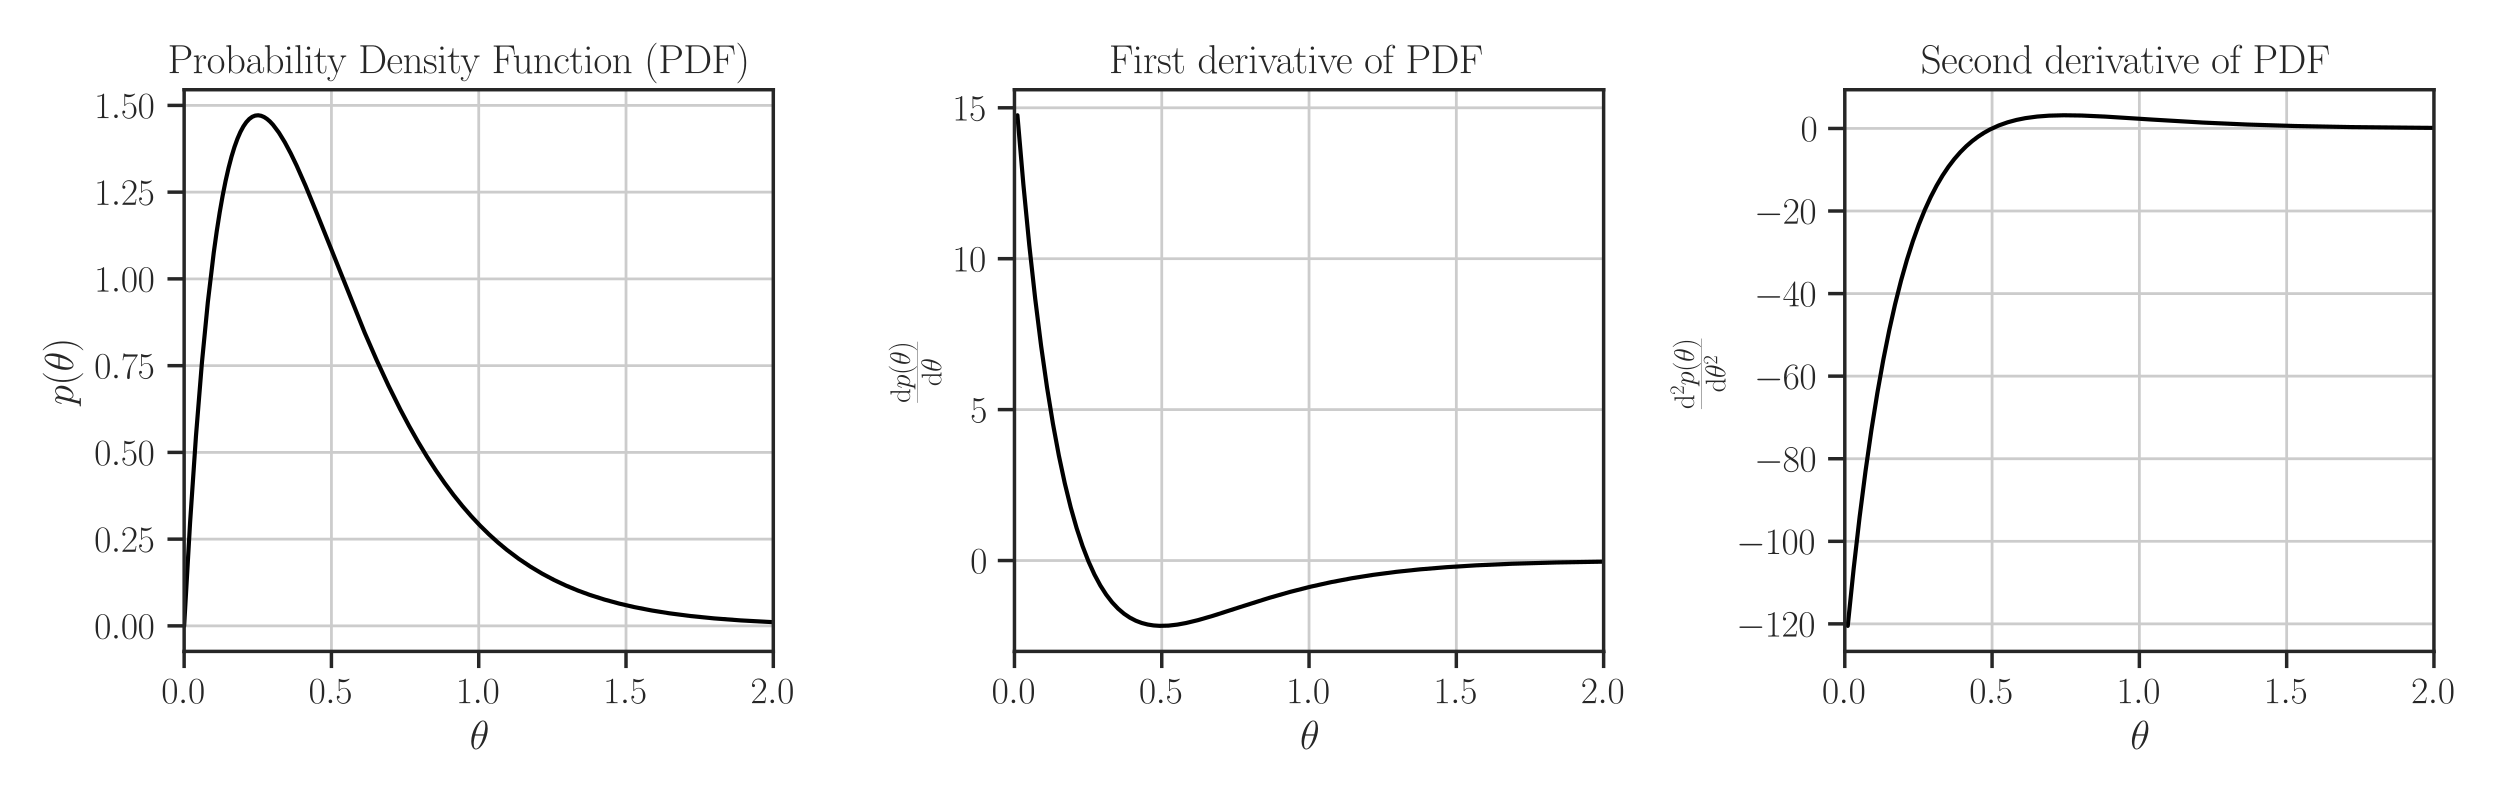 <?xml version="1.0" encoding="UTF-8" standalone="no"?>
<svg
   height="288pt"
   version="1.1"
   viewBox="0 0 900 288"
   width="900pt"
   id="svg973"
   sodipodi:docname="prior_gamma.svg"
   inkscape:version="1.1.2 (0a00cf5339, 2022-02-04)"
   inkscape:export-filename="/home/sia/prior_gamma.png"
   inkscape:export-xdpi="500"
   inkscape:export-ydpi="500"
   xmlns:inkscape="http://www.inkscape.org/namespaces/inkscape"
   xmlns:sodipodi="http://sodipodi.sourceforge.net/DTD/sodipodi-0.dtd"
   xmlns:xlink="http://www.w3.org/1999/xlink"
   xmlns="http://www.w3.org/2000/svg"
   xmlns:svg="http://www.w3.org/2000/svg"
   xmlns:rdf="http://www.w3.org/1999/02/22-rdf-syntax-ns#"
   xmlns:cc="http://creativecommons.org/ns#"
   xmlns:dc="http://purl.org/dc/elements/1.1/">
  <sodipodi:namedview
     id="namedview975"
     pagecolor="#ffffff"
     bordercolor="#666666"
     borderopacity="1.0"
     inkscape:pageshadow="2"
     inkscape:pageopacity="0.0"
     inkscape:pagecheckerboard="0"
     inkscape:document-units="pt"
     showgrid="false"
     inkscape:zoom="0.93833333"
     inkscape:cx="564.83126"
     inkscape:cy="191.82948"
     inkscape:window-width="1920"
     inkscape:window-height="1006"
     inkscape:window-x="0"
     inkscape:window-y="25"
     inkscape:window-maximized="1"
     inkscape:current-layer="svg973" />
  <defs
     id="defs6">
    <style
       type="text/css"
       id="style4">*{stroke-linecap:butt;stroke-linejoin:round;}</style>
  </defs>
  <g
     id="patch_1"
     style="fill:none;stroke:none">
    <path
       d="M 0,288 H 900 V 0 H 0 Z"
       style="fill:none;stroke:none"
       id="path8" />
  </g>
  <g
     id="matplotlib.axis_1">
    <g
       id="xtick_1">
      <g
         id="line2d_1">
        <path
           clip-path="url(#pcf1333d2bf)"
           d="M 66.29,234.506 V 32.312"
           style="fill:none;stroke:#cccccc;stroke-linecap:round"
           id="path14" />
      </g>
      <g
         id="line2d_2">
        <defs
           id="defs18">
          <path
             d="M 0,0 V 6"
             id="m6ea13e2715"
             style="stroke:#262626;stroke-width:1.25" />
        </defs>
        <g
           id="g22">
          <use
             style="fill:#262626;stroke:#262626;stroke-width:1.25"
             x="66.29"
             xlink:href="#m6ea13e2715"
             y="234.506"
             id="use20"
             width="100%"
             height="100%" />
        </g>
      </g>
      <g
         id="text_1">
        <!-- $\mathdefault{0.0}$ -->
        <g
           style="fill:#262626"
           transform="matrix(0.132,0,0,-0.132,58.063,253.139)"
           id="g35">
          <defs
             id="defs27">
            <path
               d="m 2688,2025 c 0,391 -6,1055 -275,1566 -237,448 -615,607 -947,607 -308,0 -698,-140 -941,-601 C 269,3118 243,2524 243,2025 c 0,-364 7,-919 205,-1406 275,-658 768,-747 1018,-747 294,0 742,121 1004,728 192,442 218,959 218,1425 z M 1466,-26 c -410,0 -653,351 -743,838 -70,376 -70,926 -70,1284 0,492 0,901 83,1291 122,542 480,709 730,709 262,0 601,-173 723,-696 83,-364 89,-793 89,-1304 0,-416 0,-927 -76,-1304 C 2067,95 1690,-26 1466,-26 Z"
               id="CMR17-30"
               transform="scale(0.016)" />
            <path
               d="M 1178,307 C 1178,492 1024,619 870,619 685,619 557,466 557,313 557,128 710,0 864,0 c 186,0 314,153 314,307 z"
               id="CMMI12-3a"
               transform="scale(0.016)" />
          </defs>
          <use
             transform="scale(0.996)"
             xlink:href="#CMR17-30"
             id="use29"
             x="0"
             y="0"
             width="100%"
             height="100%" />
          <use
             transform="matrix(0.996,0,0,0.996,45.69,0)"
             xlink:href="#CMMI12-3a"
             id="use31"
             x="0"
             y="0"
             width="100%"
             height="100%" />
          <use
             transform="matrix(0.996,0,0,0.996,72.788,0)"
             xlink:href="#CMR17-30"
             id="use33"
             x="0"
             y="0"
             width="100%"
             height="100%" />
        </g>
      </g>
    </g>
    <g
       id="xtick_2">
      <g
         id="line2d_3">
        <path
           clip-path="url(#pcf1333d2bf)"
           d="M 119.315,234.506 V 32.312"
           style="fill:none;stroke:#cccccc;stroke-linecap:round"
           id="path39" />
      </g>
      <g
         id="line2d_4">
        <g
           id="g44">
          <use
             style="fill:#262626;stroke:#262626;stroke-width:1.25"
             x="119.315"
             xlink:href="#m6ea13e2715"
             y="234.506"
             id="use42"
             width="100%"
             height="100%" />
        </g>
      </g>
      <g
         id="text_2">
        <!-- $\mathdefault{0.5}$ -->
        <g
           style="fill:#262626"
           transform="matrix(0.132,0,0,-0.132,111.088,253.139)"
           id="g56">
          <defs
             id="defs48">
            <path
               d="m 730,3692 c 64,-26 326,-108 595,-108 595,0 921,327 1107,516 0,57 0,92 -38,92 -7,0 -20,0 -71,-29 -224,-105 -486,-190 -806,-190 -192,0 -480,26 -794,166 -70,32 -83,32 -89,32 -32,0 -39,-7 -39,-134 V 2203 c 0,-114 0,-146 64,-146 32,0 45,13 77,57 205,287 486,408 806,408 224,0 704,-140 704,-1233 0,-204 0,-574 -192,-868 C 1894,159 1645,25 1370,25 947,25 518,320 403,814 c 26,-7 77,-19 103,-19 83,0 243,45 243,243 0,172 -122,242 -243,242 -148,0 -244,-90 -244,-269 0,-557 442,-1139 1120,-1139 660,0 1287,568 1287,1392 0,766 -499,1360 -1120,1360 -327,0 -602,-121 -819,-350 z"
               id="CMR17-35"
               transform="scale(0.016)" />
          </defs>
          <use
             transform="scale(0.996)"
             xlink:href="#CMR17-30"
             id="use50"
             x="0"
             y="0"
             width="100%"
             height="100%" />
          <use
             transform="matrix(0.996,0,0,0.996,45.69,0)"
             xlink:href="#CMMI12-3a"
             id="use52"
             x="0"
             y="0"
             width="100%"
             height="100%" />
          <use
             transform="matrix(0.996,0,0,0.996,72.788,0)"
             xlink:href="#CMR17-35"
             id="use54"
             x="0"
             y="0"
             width="100%"
             height="100%" />
        </g>
      </g>
    </g>
    <g
       id="xtick_3">
      <g
         id="line2d_5">
        <path
           clip-path="url(#pcf1333d2bf)"
           d="M 172.34,234.506 V 32.312"
           style="fill:none;stroke:#cccccc;stroke-linecap:round"
           id="path60" />
      </g>
      <g
         id="line2d_6">
        <g
           id="g65">
          <use
             style="fill:#262626;stroke:#262626;stroke-width:1.25"
             x="172.34"
             xlink:href="#m6ea13e2715"
             y="234.506"
             id="use63"
             width="100%"
             height="100%" />
        </g>
      </g>
      <g
         id="text_3">
        <!-- $\mathdefault{1.0}$ -->
        <g
           style="fill:#262626"
           transform="matrix(0.132,0,0,-0.132,164.113,253.139)"
           id="g77">
          <defs
             id="defs69">
            <path
               d="m 1702,4058 c 0,134 -6,134 -96,134 -249,-276 -627,-365 -985,-365 -19,0 -51,0 -58,-19 -6,-13 -6,-26 -6,-160 198,0 531,38 787,191 V 461 C 1344,236 1331,160 781,160 H 589 V 0 c 307,0 627,0 934,0 307,0 627,0 935,0 v 160 h -192 c -551,0 -564,70 -564,298 z"
               id="CMR17-31"
               transform="scale(0.016)" />
          </defs>
          <use
             transform="scale(0.996)"
             xlink:href="#CMR17-31"
             id="use71"
             x="0"
             y="0"
             width="100%"
             height="100%" />
          <use
             transform="matrix(0.996,0,0,0.996,45.69,0)"
             xlink:href="#CMMI12-3a"
             id="use73"
             x="0"
             y="0"
             width="100%"
             height="100%" />
          <use
             transform="matrix(0.996,0,0,0.996,72.788,0)"
             xlink:href="#CMR17-30"
             id="use75"
             x="0"
             y="0"
             width="100%"
             height="100%" />
        </g>
      </g>
    </g>
    <g
       id="xtick_4">
      <g
         id="line2d_7">
        <path
           clip-path="url(#pcf1333d2bf)"
           d="M 225.364,234.506 V 32.312"
           style="fill:none;stroke:#cccccc;stroke-linecap:round"
           id="path81" />
      </g>
      <g
         id="line2d_8">
        <g
           id="g86">
          <use
             style="fill:#262626;stroke:#262626;stroke-width:1.25"
             x="225.364"
             xlink:href="#m6ea13e2715"
             y="234.506"
             id="use84"
             width="100%"
             height="100%" />
        </g>
      </g>
      <g
         id="text_4">
        <!-- $\mathdefault{1.5}$ -->
        <g
           style="fill:#262626"
           transform="matrix(0.132,0,0,-0.132,217.138,253.139)"
           id="g95">
          <use
             transform="scale(0.996)"
             xlink:href="#CMR17-31"
             id="use89"
             x="0"
             y="0"
             width="100%"
             height="100%" />
          <use
             transform="matrix(0.996,0,0,0.996,45.69,0)"
             xlink:href="#CMMI12-3a"
             id="use91"
             x="0"
             y="0"
             width="100%"
             height="100%" />
          <use
             transform="matrix(0.996,0,0,0.996,72.788,0)"
             xlink:href="#CMR17-35"
             id="use93"
             x="0"
             y="0"
             width="100%"
             height="100%" />
        </g>
      </g>
    </g>
    <g
       id="xtick_5">
      <g
         id="line2d_9">
        <path
           clip-path="url(#pcf1333d2bf)"
           d="M 278.389,234.506 V 32.312"
           style="fill:none;stroke:#cccccc;stroke-linecap:round"
           id="path99" />
      </g>
      <g
         id="line2d_10">
        <g
           id="g104">
          <use
             style="fill:#262626;stroke:#262626;stroke-width:1.25"
             x="278.389"
             xlink:href="#m6ea13e2715"
             y="234.506"
             id="use102"
             width="100%"
             height="100%" />
        </g>
      </g>
      <g
         id="text_5">
        <!-- $\mathdefault{2.0}$ -->
        <g
           style="fill:#262626"
           transform="matrix(0.132,0,0,-0.132,270.163,253.139)"
           id="g116">
          <defs
             id="defs108">
            <path
               d="M 2669,989 H 2554 C 2490,536 2438,459 2413,420 2381,369 1920,369 1830,369 H 602 c 230,250 678,703 1222,1228 390,370 845,805 845,1438 0,755 -602,1189 -1274,1189 -704,0 -1133,-620 -1133,-1194 0,-250 186,-282 263,-282 64,0 256,39 256,262 0,197 -167,254 -256,254 -39,0 -77,-6 -103,-19 122,545 493,813 884,813 556,0 921,-441 921,-1023 0,-556 -326,-1035 -691,-1451 L 262,146 V 0 h 2253 z"
               id="CMR17-32"
               transform="scale(0.016)" />
          </defs>
          <use
             transform="scale(0.996)"
             xlink:href="#CMR17-32"
             id="use110"
             x="0"
             y="0"
             width="100%"
             height="100%" />
          <use
             transform="matrix(0.996,0,0,0.996,45.69,0)"
             xlink:href="#CMMI12-3a"
             id="use112"
             x="0"
             y="0"
             width="100%"
             height="100%" />
          <use
             transform="matrix(0.996,0,0,0.996,72.788,0)"
             xlink:href="#CMR17-30"
             id="use114"
             x="0"
             y="0"
             width="100%"
             height="100%" />
        </g>
      </g>
    </g>
    <g
       id="text_6">
      <!-- $\theta$ -->
      <g
         style="fill:#262626"
         transform="matrix(0.144,0,0,-0.144,169.066,269.658)"
         id="g125">
        <defs
           id="defs121">
          <path
             d="m 2835,3200 c 0,650 -205,1280 -729,1280 C 1210,4480 256,2615 256,1216 256,923 320,-64 992,-64 c 870,0 1843,1820 1843,3264 z M 896,2304 c 96,375 230,910 486,1361 212,382 436,687 717,687 211,0 352,-178 352,-788 0,-230 -19,-547 -205,-1260 z M 2202,2113 C 2042,1490 1907,1088 1677,687 1491,363 1267,64 998,64 800,64 640,217 640,846 c 0,414 102,847 205,1267 z"
             id="CMMI12-12"
             transform="scale(0.016)" />
        </defs>
        <use
           transform="scale(0.996)"
           xlink:href="#CMMI12-12"
           id="use123"
           x="0"
           y="0"
           width="100%"
           height="100%" />
      </g>
    </g>
  </g>
  <g
     id="matplotlib.axis_2">
    <g
       id="ytick_1">
      <g
         id="line2d_11">
        <path
           clip-path="url(#pcf1333d2bf)"
           d="M 66.29,225.316 H 278.389"
           style="fill:none;stroke:#cccccc;stroke-linecap:round"
           id="path129" />
      </g>
      <g
         id="line2d_12">
        <defs
           id="defs133">
          <path
             d="M 0,0 H -6"
             id="m3f38bd45bf"
             style="stroke:#262626;stroke-width:1.25" />
        </defs>
        <g
           id="g137">
          <use
             style="fill:#262626;stroke:#262626;stroke-width:1.25"
             x="66.29"
             xlink:href="#m3f38bd45bf"
             y="225.316"
             id="use135"
             width="100%"
             height="100%" />
        </g>
      </g>
      <g
         id="text_7">
        <!-- $\mathdefault{0.00}$ -->
        <g
           style="fill:#262626"
           transform="matrix(0.132,0,0,-0.132,33.898,229.882)"
           id="g148">
          <use
             transform="scale(0.996)"
             xlink:href="#CMR17-30"
             id="use140"
             x="0"
             y="0"
             width="100%"
             height="100%" />
          <use
             transform="matrix(0.996,0,0,0.996,45.69,0)"
             xlink:href="#CMMI12-3a"
             id="use142"
             x="0"
             y="0"
             width="100%"
             height="100%" />
          <use
             transform="matrix(0.996,0,0,0.996,72.788,0)"
             xlink:href="#CMR17-30"
             id="use144"
             x="0"
             y="0"
             width="100%"
             height="100%" />
          <use
             transform="matrix(0.996,0,0,0.996,118.478,0)"
             xlink:href="#CMR17-30"
             id="use146"
             x="0"
             y="0"
             width="100%"
             height="100%" />
        </g>
      </g>
    </g>
    <g
       id="ytick_2">
      <g
         id="line2d_13">
        <path
           clip-path="url(#pcf1333d2bf)"
           d="M 66.29,194.087 H 278.389"
           style="fill:none;stroke:#cccccc;stroke-linecap:round"
           id="path152" />
      </g>
      <g
         id="line2d_14">
        <g
           id="g157">
          <use
             style="fill:#262626;stroke:#262626;stroke-width:1.25"
             x="66.29"
             xlink:href="#m3f38bd45bf"
             y="194.087"
             id="use155"
             width="100%"
             height="100%" />
        </g>
      </g>
      <g
         id="text_8">
        <!-- $\mathdefault{0.25}$ -->
        <g
           style="fill:#262626"
           transform="matrix(0.132,0,0,-0.132,33.898,198.653)"
           id="g168">
          <use
             transform="scale(0.996)"
             xlink:href="#CMR17-30"
             id="use160"
             x="0"
             y="0"
             width="100%"
             height="100%" />
          <use
             transform="matrix(0.996,0,0,0.996,45.69,0)"
             xlink:href="#CMMI12-3a"
             id="use162"
             x="0"
             y="0"
             width="100%"
             height="100%" />
          <use
             transform="matrix(0.996,0,0,0.996,72.788,0)"
             xlink:href="#CMR17-32"
             id="use164"
             x="0"
             y="0"
             width="100%"
             height="100%" />
          <use
             transform="matrix(0.996,0,0,0.996,118.478,0)"
             xlink:href="#CMR17-35"
             id="use166"
             x="0"
             y="0"
             width="100%"
             height="100%" />
        </g>
      </g>
    </g>
    <g
       id="ytick_3">
      <g
         id="line2d_15">
        <path
           clip-path="url(#pcf1333d2bf)"
           d="M 66.29,162.858 H 278.389"
           style="fill:none;stroke:#cccccc;stroke-linecap:round"
           id="path172" />
      </g>
      <g
         id="line2d_16">
        <g
           id="g177">
          <use
             style="fill:#262626;stroke:#262626;stroke-width:1.25"
             x="66.29"
             xlink:href="#m3f38bd45bf"
             y="162.858"
             id="use175"
             width="100%"
             height="100%" />
        </g>
      </g>
      <g
         id="text_9">
        <!-- $\mathdefault{0.50}$ -->
        <g
           style="fill:#262626"
           transform="matrix(0.132,0,0,-0.132,33.898,167.424)"
           id="g188">
          <use
             transform="scale(0.996)"
             xlink:href="#CMR17-30"
             id="use180"
             x="0"
             y="0"
             width="100%"
             height="100%" />
          <use
             transform="matrix(0.996,0,0,0.996,45.69,0)"
             xlink:href="#CMMI12-3a"
             id="use182"
             x="0"
             y="0"
             width="100%"
             height="100%" />
          <use
             transform="matrix(0.996,0,0,0.996,72.788,0)"
             xlink:href="#CMR17-35"
             id="use184"
             x="0"
             y="0"
             width="100%"
             height="100%" />
          <use
             transform="matrix(0.996,0,0,0.996,118.478,0)"
             xlink:href="#CMR17-30"
             id="use186"
             x="0"
             y="0"
             width="100%"
             height="100%" />
        </g>
      </g>
    </g>
    <g
       id="ytick_4">
      <g
         id="line2d_17">
        <path
           clip-path="url(#pcf1333d2bf)"
           d="M 66.29,131.629 H 278.389"
           style="fill:none;stroke:#cccccc;stroke-linecap:round"
           id="path192" />
      </g>
      <g
         id="line2d_18">
        <g
           id="g197">
          <use
             style="fill:#262626;stroke:#262626;stroke-width:1.25"
             x="66.29"
             xlink:href="#m3f38bd45bf"
             y="131.629"
             id="use195"
             width="100%"
             height="100%" />
        </g>
      </g>
      <g
         id="text_10">
        <!-- $\mathdefault{0.75}$ -->
        <g
           style="fill:#262626"
           transform="matrix(0.132,0,0,-0.132,33.898,136.195)"
           id="g211">
          <defs
             id="defs201">
            <path
               d="m 2886,3941 v 140 H 1382 c -748,0 -761,84 -787,207 H 480 L 294,3094 h 116 c 19,121 64,446 140,567 39,51 512,51 621,51 H 2579 L 1869,2661 C 1395,1954 1069,999 1069,165 c 0,-76 0,-293 230,-293 231,0 231,217 231,299 v 294 c 0,1043 179,1731 473,2171 z"
               id="CMR17-37"
               transform="scale(0.016)" />
          </defs>
          <use
             transform="scale(0.996)"
             xlink:href="#CMR17-30"
             id="use203"
             x="0"
             y="0"
             width="100%"
             height="100%" />
          <use
             transform="matrix(0.996,0,0,0.996,45.69,0)"
             xlink:href="#CMMI12-3a"
             id="use205"
             x="0"
             y="0"
             width="100%"
             height="100%" />
          <use
             transform="matrix(0.996,0,0,0.996,72.788,0)"
             xlink:href="#CMR17-37"
             id="use207"
             x="0"
             y="0"
             width="100%"
             height="100%" />
          <use
             transform="matrix(0.996,0,0,0.996,118.478,0)"
             xlink:href="#CMR17-35"
             id="use209"
             x="0"
             y="0"
             width="100%"
             height="100%" />
        </g>
      </g>
    </g>
    <g
       id="ytick_5">
      <g
         id="line2d_19">
        <path
           clip-path="url(#pcf1333d2bf)"
           d="M 66.29,100.4 H 278.389"
           style="fill:none;stroke:#cccccc;stroke-linecap:round"
           id="path215" />
      </g>
      <g
         id="line2d_20">
        <g
           id="g220">
          <use
             style="fill:#262626;stroke:#262626;stroke-width:1.25"
             x="66.29"
             xlink:href="#m3f38bd45bf"
             y="100.4"
             id="use218"
             width="100%"
             height="100%" />
        </g>
      </g>
      <g
         id="text_11">
        <!-- $\mathdefault{1.00}$ -->
        <g
           style="fill:#262626"
           transform="matrix(0.132,0,0,-0.132,33.898,104.966)"
           id="g231">
          <use
             transform="scale(0.996)"
             xlink:href="#CMR17-31"
             id="use223"
             x="0"
             y="0"
             width="100%"
             height="100%" />
          <use
             transform="matrix(0.996,0,0,0.996,45.69,0)"
             xlink:href="#CMMI12-3a"
             id="use225"
             x="0"
             y="0"
             width="100%"
             height="100%" />
          <use
             transform="matrix(0.996,0,0,0.996,72.788,0)"
             xlink:href="#CMR17-30"
             id="use227"
             x="0"
             y="0"
             width="100%"
             height="100%" />
          <use
             transform="matrix(0.996,0,0,0.996,118.478,0)"
             xlink:href="#CMR17-30"
             id="use229"
             x="0"
             y="0"
             width="100%"
             height="100%" />
        </g>
      </g>
    </g>
    <g
       id="ytick_6">
      <g
         id="line2d_21">
        <path
           clip-path="url(#pcf1333d2bf)"
           d="M 66.29,69.171 H 278.389"
           style="fill:none;stroke:#cccccc;stroke-linecap:round"
           id="path235" />
      </g>
      <g
         id="line2d_22">
        <g
           id="g240">
          <use
             style="fill:#262626;stroke:#262626;stroke-width:1.25"
             x="66.29"
             xlink:href="#m3f38bd45bf"
             y="69.171"
             id="use238"
             width="100%"
             height="100%" />
        </g>
      </g>
      <g
         id="text_12">
        <!-- $\mathdefault{1.25}$ -->
        <g
           style="fill:#262626"
           transform="matrix(0.132,0,0,-0.132,33.898,73.737)"
           id="g251">
          <use
             transform="scale(0.996)"
             xlink:href="#CMR17-31"
             id="use243"
             x="0"
             y="0"
             width="100%"
             height="100%" />
          <use
             transform="matrix(0.996,0,0,0.996,45.69,0)"
             xlink:href="#CMMI12-3a"
             id="use245"
             x="0"
             y="0"
             width="100%"
             height="100%" />
          <use
             transform="matrix(0.996,0,0,0.996,72.788,0)"
             xlink:href="#CMR17-32"
             id="use247"
             x="0"
             y="0"
             width="100%"
             height="100%" />
          <use
             transform="matrix(0.996,0,0,0.996,118.478,0)"
             xlink:href="#CMR17-35"
             id="use249"
             x="0"
             y="0"
             width="100%"
             height="100%" />
        </g>
      </g>
    </g>
    <g
       id="ytick_7">
      <g
         id="line2d_23">
        <path
           clip-path="url(#pcf1333d2bf)"
           d="M 66.29,37.942 H 278.389"
           style="fill:none;stroke:#cccccc;stroke-linecap:round"
           id="path255" />
      </g>
      <g
         id="line2d_24">
        <g
           id="g260">
          <use
             style="fill:#262626;stroke:#262626;stroke-width:1.25"
             x="66.29"
             xlink:href="#m3f38bd45bf"
             y="37.942"
             id="use258"
             width="100%"
             height="100%" />
        </g>
      </g>
      <g
         id="text_13">
        <!-- $\mathdefault{1.50}$ -->
        <g
           style="fill:#262626"
           transform="matrix(0.132,0,0,-0.132,33.898,42.508)"
           id="g271">
          <use
             transform="scale(0.996)"
             xlink:href="#CMR17-31"
             id="use263"
             x="0"
             y="0"
             width="100%"
             height="100%" />
          <use
             transform="matrix(0.996,0,0,0.996,45.69,0)"
             xlink:href="#CMMI12-3a"
             id="use265"
             x="0"
             y="0"
             width="100%"
             height="100%" />
          <use
             transform="matrix(0.996,0,0,0.996,72.788,0)"
             xlink:href="#CMR17-35"
             id="use267"
             x="0"
             y="0"
             width="100%"
             height="100%" />
          <use
             transform="matrix(0.996,0,0,0.996,118.478,0)"
             xlink:href="#CMR17-30"
             id="use269"
             x="0"
             y="0"
             width="100%"
             height="100%" />
        </g>
      </g>
    </g>
    <g
       id="text_14">
      <!-- $p(\theta)$ -->
      <g
         style="fill:#262626"
         transform="matrix(0,-0.144,-0.144,0,26.312,145.865)"
         id="g288">
        <defs
           id="defs278">
          <path
             d="m 275,-789 c -45,-191 -70,-242 -333,-242 -76,0 -140,0 -140,-121 0,-13 6,-64 76,-64 84,0 173,0 256,0 h 276 c 134,0 460,0 595,0 38,0 115,0 115,115 0,70 -45,70 -154,70 -294,0 -313,44 -313,94 0,76 288,1156 326,1301 71,-179 243,-428 576,-428 723,0 1504,939 1504,1878 0,587 -333,1002 -813,1002 -409,0 -755,-396 -825,-485 -51,319 -301,485 -557,485 -186,0 -333,-89 -454,-332 -116,-230 -205,-619 -205,-645 0,-25 25,-57 70,-57 51,0 58,6 96,153 96,377 218,754 474,754 147,0 198,-102 198,-292 0,-152 -19,-216 -45,-330 z m 1107,2782 c 45,178 224,364 327,453 70,64 281,243 525,243 281,0 409,-281 409,-613 C 2643,1769 2464,1047 2304,715 2144,370 1850,64 1555,64 c -435,0 -505,549 -505,575 0,19 12,70 19,102 z"
             id="CMMI12-70"
             transform="scale(0.016)" />
          <path
             d="m 1958,-1561 c 0,6 0,19 -19,38 -294,299 -1081,1116 -1081,3104 0,1988 774,2798 1088,3116 0,7 12,20 12,39 0,19 -19,32 -44,32 -71,0 -615,-472 -928,-1174 C 666,2887 576,2199 576,1588 c 0,-460 45,-1237 429,-2059 307,-664 832,-1129 909,-1129 32,0 44,13 44,39 z"
             id="CMR17-28"
             transform="scale(0.016)" />
          <path
             d="m 1683,1581 c 0,459 -45,1236 -429,2058 -307,664 -832,1129 -908,1129 -20,0 -45,-7 -45,-39 0,-12 6,-19 13,-32 307,-319 1088,-1129 1088,-3113 0,-1991 -775,-2801 -1088,-3121 -7,-12 -13,-19 -13,-31 0,-32 25,-32 45,-32 70,0 614,472 928,1174 320,707 409,1395 409,2007 z"
             id="CMR17-29"
             transform="scale(0.016)" />
        </defs>
        <use
           transform="scale(0.996)"
           xlink:href="#CMMI12-70"
           id="use280"
           x="0"
           y="0"
           width="100%"
           height="100%" />
        <use
           transform="matrix(0.996,0,0,0.996,48.96,0)"
           xlink:href="#CMR17-28"
           id="use282"
           x="0"
           y="0"
           width="100%"
           height="100%" />
        <use
           transform="matrix(0.996,0,0,0.996,84.24,0)"
           xlink:href="#CMMI12-12"
           id="use284"
           x="0"
           y="0"
           width="100%"
           height="100%" />
        <use
           transform="matrix(0.996,0,0,0.996,132.41,0)"
           xlink:href="#CMR17-29"
           id="use286"
           x="0"
           y="0"
           width="100%"
           height="100%" />
      </g>
    </g>
  </g>
  <g
     id="line2d_25">
    <path
       clip-path="url(#pcf1333d2bf)"
       d="m 66.29,225.316 2.132,-37.07 2.132,-31.343 2.132,-26.279 2.132,-21.81 2.132,-17.875 1.066,-7.613 1.066,-6.805 1.066,-6.048 1.066,-5.34 1.066,-4.679 1.066,-4.062 1.066,-3.485 1.066,-2.949 1.066,-2.448 1.066,-1.983 1.066,-1.551 1.066,-1.15 1.066,-0.777 1.066,-0.433 1.066,-0.114 1.066,0.18 1.066,0.451 1.066,0.701 1.066,0.93 1.066,1.14 2.132,2.839 2.132,3.477 2.132,4 2.132,4.421 3.197,7.229 4.263,10.374 17.053,42.573 4.263,9.78 4.263,9.203 4.263,8.581 3.197,6.015 3.197,5.655 3.197,5.298 3.197,4.95 3.197,4.612 3.197,4.287 3.197,3.976 3.197,3.681 3.197,3.401 3.197,3.138 3.197,2.89 3.197,2.659 4.263,3.211 4.263,2.861 4.263,2.544 4.263,2.258 4.263,2.001 4.263,1.771 4.263,1.565 5.329,1.699 5.329,1.451 5.329,1.236 6.395,1.242 6.395,1.021 7.461,0.962 8.527,0.856 9.592,0.724 10.658,0.582 1.066,0.048 v 0"
       style="fill:none;stroke:#000000;stroke-width:1.5;stroke-linecap:round"
       id="path292" />
  </g>
  <g
     id="patch_3">
    <path
       d="M 66.29,234.506 V 32.312"
       style="fill:none;stroke:#262626;stroke-width:1.25;stroke-linecap:square;stroke-linejoin:miter"
       id="path295" />
  </g>
  <g
     id="patch_4">
    <path
       d="M 278.389,234.506 V 32.312"
       style="fill:none;stroke:#262626;stroke-width:1.25;stroke-linecap:square;stroke-linejoin:miter"
       id="path298" />
  </g>
  <g
     id="patch_5">
    <path
       d="M 66.29,234.506 H 278.389"
       style="fill:none;stroke:#262626;stroke-width:1.25;stroke-linecap:square;stroke-linejoin:miter"
       id="path301" />
  </g>
  <g
     id="patch_6">
    <path
       d="M 66.29,32.312 H 278.389"
       style="fill:none;stroke:#262626;stroke-width:1.25;stroke-linecap:square;stroke-linejoin:miter"
       id="path304" />
  </g>
  <g
     id="text_15">
    <!-- Probability Density Function (PDF) -->
    <g
       style="fill:#262626"
       transform="matrix(0.144,0,0,-0.144,60.321,26.312)"
       id="g387">
      <defs
         id="defs323">
        <path
           d="m 1267,2042 h 1024 c 826,0 1427,536 1427,1142 0,607 -588,1168 -1427,1168 H 333 v -166 c 441,0 512,0 512,-287 V 446 C 845,160 774,160 333,160 V 0 c 185,0 525,0 723,0 198,0 538,0 723,0 v 160 c -441,0 -512,0 -512,286 z m -13,134 v 1762 c 0,217 13,248 269,248 h 647 c 825,0 1062,-472 1062,-1002 0,-580 -282,-1008 -1062,-1008 z"
           id="CMR17-50"
           transform="scale(0.016)" />
        <path
           d="m 960,1497 c 0,615 262,1191 742,1191 45,0 90,-6 135,-26 0,0 -141,-45 -141,-210 0,-154 122,-218 218,-218 76,0 217,45 217,224 0,205 -205,332 -422,332 -487,0 -698,-473 -762,-697 h -6 v 697 l -743,-70 v -166 c 378,0 436,-39 436,-346 V 428 C 634,184 608,153 198,153 V -13 C 352,0 646,0 813,0 c 185,0 512,0 685,-13 v 166 c -461,0 -538,0 -538,287 z"
           id="CMR17-72"
           transform="scale(0.016)" />
        <path
           d="m 2758,1356 c 0,820 -595,1460 -1292,1460 C 768,2816 173,2176 173,1356 173,551 768,-64 1466,-64 c 697,0 1292,615 1292,1420 z M 1466,51 c -301,0 -557,179 -704,429 -160,287 -180,646 -180,928 0,269 13,602 180,890 128,211 377,416 704,416 288,0 531,-160 684,-384 199,-301 199,-723 199,-922 0,-250 -13,-633 -186,-941 C 1984,173 1709,51 1466,51 Z"
           id="CMR17-6f"
           transform="scale(0.016)" />
        <path
           d="m 960,4396 -762,-70 v -166 c 378,0 436,-38 436,-343 V -13 h 115 l 185,454 c 186,-300 461,-505 832,-505 640,0 1287,564 1287,1434 0,818 -576,1420 -1223,1420 -396,0 -678,-211 -870,-460 z m 13,-2392 c 0,114 0,134 89,268 250,385 608,416 730,416 192,0 851,-103 851,-1312 C 2643,108 1888,38 1734,38 c -198,0 -486,76 -691,448 -70,122 -70,135 -70,249 z"
           id="CMR17-62"
           transform="scale(0.016)" />
        <path
           d="m 2304,1653 c 0,419 0,641 -269,890 -237,209 -512,273 -729,273 -506,0 -871,-409 -871,-845 0,-243 192,-243 231,-243 83,0 230,50 230,226 0,158 -122,227 -230,227 -26,0 -58,-7 -77,-13 134,424 480,546 704,546 320,0 672,-285 672,-829 V 1600 C 1587,1600 1133,1549 774,1357 371,1133 256,813 256,570 256,77 832,-64 1171,-64 c 352,0 679,203 819,575 13,-278 192,-529 474,-529 134,0 474,88 474,585 V 920 H 2822 V 562 c 0,-384 -172,-434 -256,-434 -262,0 -262,330 -262,610 z M 1965,870 C 1965,317 1568,38 1216,38 896,38 646,275 646,570 c 0,191 84,530 455,735 307,173 659,199 864,199 z"
           id="CMR17-61"
           transform="scale(0.016)" />
        <path
           d="m 992,3909 c 0,140 -115,261 -262,261 -141,0 -263,-114 -263,-261 0,-140 115,-261 263,-261 140,0 262,115 262,261 z M 243,2706 v -165 c 359,0 410,-39 410,-344 V 427 C 653,184 627,153 218,153 V -13 C 371,0 646,0 806,0 c 154,0 416,0 564,-13 v 166 c -378,0 -391,38 -391,267 v 2356 z"
           id="CMR17-69"
           transform="scale(0.016)" />
        <path
           d="m 979,4396 -761,-70 v -166 c 377,0 435,-38 435,-343 V 426 C 653,184 627,153 218,153 V -13 C 371,0 653,0 813,0 c 166,0 448,0 601,-13 v 166 c -409,0 -435,25 -435,273 z"
           id="CMR17-6c"
           transform="scale(0.016)" />
        <path
           d="m 966,2560 h 896 v 165 H 966 V 3904 H 851 C 838,3245 614,2668 70,2668 V 2560 H 627 V 771 c 0,-121 0,-835 743,-835 377,0 595,370 595,841 v 363 H 1850 V 783 C 1850,344 1677,51 1408,51 1222,51 966,178 966,758 Z"
           id="CMR17-74"
           transform="scale(0.016)" />
        <path
           d="m 2496,2197 c 160,389 448,389 538,389 v 166 c -122,0 -282,0 -404,0 -134,0 -345,0 -473,6 v -166 c 243,-19 249,-198 249,-249 0,-63 -12,-95 -44,-172 L 1664,449 902,2306 c -32,76 -32,120 -32,127 0,140 148,153 301,153 v 172 c -153,-6 -429,-6 -589,-6 -172,0 -377,0 -518,6 v -172 c 346,0 384,-32 467,-236 L 1485,15 c -288,-753 -455,-1193 -858,-1193 -70,0 -230,19 -345,134 147,13 211,102 211,211 0,108 -77,204 -205,204 -141,0 -211,-96 -211,-211 0,-255 262,-440 550,-440 371,0 602,358 730,676 z"
           id="CMR17-79"
           transform="scale(0.016)" />
        <path
           d="m 333,4352 v -166 c 441,0 512,0 512,-286 V 452 C 845,166 774,166 333,166 V 0 h 2035 c 1030,0 1856,943 1856,2141 0,1205 -813,2211 -1856,2211 z M 1523,166 c -256,0 -269,31 -269,248 v 3524 c 0,217 13,248 269,248 h 717 c 531,0 1510,-312 1510,-2045 C 3750,1242 3488,879 3366,707 3213,510 2848,166 2240,166 Z"
           id="CMR17-44"
           transform="scale(0.016)" />
        <path
           d="m 2438,1472 c 26,26 26,39 26,104 0,662 -346,1240 -1075,1240 C 710,2816 173,2169 173,1383 173,551 781,-64 1459,-64 c 717,0 999,671 999,804 0,44 -39,44 -52,44 -44,0 -51,-13 -76,-88 C 2189,265 1837,51 1504,51 1229,51 954,203 781,480 582,803 582,1176 582,1472 Z m -1849,96 c 45,937 537,1146 793,1146 436,0 730,-417 736,-1146 z"
           id="CMR17-65"
           transform="scale(0.016)" />
        <path
           d="m 2656,1933 c 0,326 -64,857 -819,857 -506,0 -768,-390 -864,-646 h -7 v 646 l -755,-70 v -166 c 378,0 435,-39 435,-346 V 428 C 646,184 621,153 211,153 V -13 C 365,0 646,0 813,0 c 166,0 454,0 608,-13 v 166 c -410,0 -435,25 -435,275 v 1230 c 0,589 358,1030 806,1030 474,0 525,-422 525,-730 V 428 c 0,-244 -26,-275 -435,-275 V -13 c 153,13 435,13 601,13 167,0 455,0 608,-13 v 166 c -409,0 -435,25 -435,275 z"
           id="CMR17-6e"
           transform="scale(0.016)" />
        <path
           d="m 1978,2697 c 0,116 -7,122 -45,122 -26,0 -32,-6 -109,-102 -19,-26 -77,-91 -96,-116 -205,218 -493,218 -602,218 -710,0 -966,-372 -966,-743 0,-578 653,-711 838,-751 404,-82 544,-108 679,-224 83,-76 224,-217 224,-447 0,-270 -154,-616 -743,-616 -556,0 -755,422 -870,983 -19,89 -19,96 -70,96 -52,0 -58,-7 -58,-134 V 63 c 0,-114 6,-121 45,-121 32,0 38,7 70,58 39,57 135,211 173,276 128,-173 352,-340 710,-340 634,0 973,347 973,848 0,328 -173,501 -256,578 -192,199 -416,244 -685,295 -352,78 -800,168 -800,560 0,166 90,520 736,520 685,0 724,-643 736,-849 7,-32 39,-39 58,-39 58,0 58,20 58,129 z"
           id="CMR17-73"
           transform="scale(0.016)" />
        <path
           d="M 3482,4325 H 326 v -165 c 442,0 512,0 512,-286 V 446 C 838,160 768,160 326,160 V 0 c 186,0 544,0 743,0 262,0 569,0 832,0 v 160 h -141 c -486,0 -499,63 -499,292 v 1623 h 576 c 595,0 653,-210 653,-743 h 115 v 1655 h -115 c 0,-537 -58,-747 -653,-747 h -576 v 1671 c 0,217 13,249 269,249 h 825 c 967,0 1075,-395 1165,-1244 h 115 z"
           id="CMR17-46"
           transform="scale(0.016)" />
        <path
           d="m 1882,2693 v -165 c 377,0 435,-39 435,-342 V 1032 C 2317,500 2029,38 1555,38 1030,38 986,348 986,678 v 2085 l -775,-70 v -165 c 256,0 429,0 435,-254 V 1058 c 0,-425 0,-697 167,-875 83,-82 243,-247 704,-247 544,0 755,441 806,570 h 7 V -63 h 761 v 191 c -377,0 -435,38 -435,345 v 2290 z"
           id="CMR17-75"
           transform="scale(0.016)" />
        <path
           d="m 2234,2240 c -122,0 -301,0 -301,-223 0,-179 147,-230 230,-230 45,0 231,20 231,237 0,443 -436,779 -928,779 C 787,2803 211,2178 211,1363 211,516 813,-64 1466,-64 c 793,0 992,741 992,812 0,26 -7,45 -52,45 -44,0 -51,-6 -76,-90 C 2163,180 1798,51 1523,51 1114,51 621,427 621,1369 c 0,969 473,1319 851,1319 250,0 621,-115 762,-448 z"
           id="CMR17-63"
           transform="scale(0.016)" />
      </defs>
      <use
         transform="scale(0.996)"
         xlink:href="#CMR17-50"
         id="use325"
         x="0"
         y="0"
         width="100%"
         height="100%" />
      <use
         transform="matrix(0.996,0,0,0.996,62.586,0)"
         xlink:href="#CMR17-72"
         id="use327"
         x="0"
         y="0"
         width="100%"
         height="100%" />
      <use
         transform="matrix(0.996,0,0,0.996,97.867,0)"
         xlink:href="#CMR17-6f"
         id="use329"
         x="0"
         y="0"
         width="100%"
         height="100%" />
      <use
         transform="matrix(0.996,0,0,0.996,143.558,0)"
         xlink:href="#CMR17-62"
         id="use331"
         x="0"
         y="0"
         width="100%"
         height="100%" />
      <use
         transform="matrix(0.996,0,0,0.996,194.453,0)"
         xlink:href="#CMR17-61"
         id="use333"
         x="0"
         y="0"
         width="100%"
         height="100%" />
      <use
         transform="matrix(0.996,0,0,0.996,240.143,0)"
         xlink:href="#CMR17-62"
         id="use335"
         x="0"
         y="0"
         width="100%"
         height="100%" />
      <use
         transform="matrix(0.996,0,0,0.996,291.039,0)"
         xlink:href="#CMR17-69"
         id="use337"
         x="0"
         y="0"
         width="100%"
         height="100%" />
      <use
         transform="matrix(0.996,0,0,0.996,315.91,0)"
         xlink:href="#CMR17-6c"
         id="use339"
         x="0"
         y="0"
         width="100%"
         height="100%" />
      <use
         transform="matrix(0.996,0,0,0.996,340.781,0)"
         xlink:href="#CMR17-69"
         id="use341"
         x="0"
         y="0"
         width="100%"
         height="100%" />
      <use
         transform="matrix(0.996,0,0,0.996,365.652,0)"
         xlink:href="#CMR17-74"
         id="use343"
         x="0"
         y="0"
         width="100%"
         height="100%" />
      <use
         transform="matrix(0.996,0,0,0.996,398.33,0)"
         xlink:href="#CMR17-79"
         id="use345"
         x="0"
         y="0"
         width="100%"
         height="100%" />
      <use
         transform="matrix(0.996,0,0,0.996,476.699,0)"
         xlink:href="#CMR17-44"
         id="use347"
         x="0"
         y="0"
         width="100%"
         height="100%" />
      <use
         transform="matrix(0.996,0,0,0.996,547.093,0)"
         xlink:href="#CMR17-65"
         id="use349"
         x="0"
         y="0"
         width="100%"
         height="100%" />
      <use
         transform="matrix(0.996,0,0,0.996,587.578,0)"
         xlink:href="#CMR17-6e"
         id="use351"
         x="0"
         y="0"
         width="100%"
         height="100%" />
      <use
         transform="matrix(0.996,0,0,0.996,638.474,0)"
         xlink:href="#CMR17-73"
         id="use353"
         x="0"
         y="0"
         width="100%"
         height="100%" />
      <use
         transform="matrix(0.996,0,0,0.996,674.275,0)"
         xlink:href="#CMR17-69"
         id="use355"
         x="0"
         y="0"
         width="100%"
         height="100%" />
      <use
         transform="matrix(0.996,0,0,0.996,699.146,0)"
         xlink:href="#CMR17-74"
         id="use357"
         x="0"
         y="0"
         width="100%"
         height="100%" />
      <use
         transform="matrix(0.996,0,0,0.996,731.824,0)"
         xlink:href="#CMR17-79"
         id="use359"
         x="0"
         y="0"
         width="100%"
         height="100%" />
      <use
         transform="matrix(0.996,0,0,0.996,810.193,0)"
         xlink:href="#CMR17-46"
         id="use361"
         x="0"
         y="0"
         width="100%"
         height="100%" />
      <use
         transform="matrix(0.996,0,0,0.996,862.37,0)"
         xlink:href="#CMR17-75"
         id="use363"
         x="0"
         y="0"
         width="100%"
         height="100%" />
      <use
         transform="matrix(0.996,0,0,0.996,913.265,0)"
         xlink:href="#CMR17-6e"
         id="use365"
         x="0"
         y="0"
         width="100%"
         height="100%" />
      <use
         transform="matrix(0.996,0,0,0.996,964.161,0)"
         xlink:href="#CMR17-63"
         id="use367"
         x="0"
         y="0"
         width="100%"
         height="100%" />
      <use
         transform="matrix(0.996,0,0,0.996,1004.646,0)"
         xlink:href="#CMR17-74"
         id="use369"
         x="0"
         y="0"
         width="100%"
         height="100%" />
      <use
         transform="matrix(0.996,0,0,0.996,1039.927,0)"
         xlink:href="#CMR17-69"
         id="use371"
         x="0"
         y="0"
         width="100%"
         height="100%" />
      <use
         transform="matrix(0.996,0,0,0.996,1064.798,0)"
         xlink:href="#CMR17-6f"
         id="use373"
         x="0"
         y="0"
         width="100%"
         height="100%" />
      <use
         transform="matrix(0.996,0,0,0.996,1110.489,0)"
         xlink:href="#CMR17-6e"
         id="use375"
         x="0"
         y="0"
         width="100%"
         height="100%" />
      <use
         transform="matrix(0.996,0,0,0.996,1191.46,0)"
         xlink:href="#CMR17-28"
         id="use377"
         x="0"
         y="0"
         width="100%"
         height="100%" />
      <use
         transform="matrix(0.996,0,0,0.996,1226.741,0)"
         xlink:href="#CMR17-50"
         id="use379"
         x="0"
         y="0"
         width="100%"
         height="100%" />
      <use
         transform="matrix(0.996,0,0,0.996,1289.327,0)"
         xlink:href="#CMR17-44"
         id="use381"
         x="0"
         y="0"
         width="100%"
         height="100%" />
      <use
         transform="matrix(0.996,0,0,0.996,1359.721,0)"
         xlink:href="#CMR17-46"
         id="use383"
         x="0"
         y="0"
         width="100%"
         height="100%" />
      <use
         transform="matrix(0.996,0,0,0.996,1419.704,0)"
         xlink:href="#CMR17-29"
         id="use385"
         x="0"
         y="0"
         width="100%"
         height="100%" />
    </g>
  </g>
  <g
     id="matplotlib.axis_3">
    <g
       id="xtick_6">
      <g
         id="line2d_26">
        <path
           clip-path="url(#pcf04fffc7d)"
           d="M 365.206,234.506 V 32.312"
           style="fill:none;stroke:#cccccc;stroke-linecap:round"
           id="path394" />
      </g>
      <g
         id="line2d_27">
        <g
           id="g399">
          <use
             style="fill:#262626;stroke:#262626;stroke-width:1.25"
             x="365.206"
             xlink:href="#m6ea13e2715"
             y="234.506"
             id="use397"
             width="100%"
             height="100%" />
        </g>
      </g>
      <g
         id="text_16">
        <!-- $\mathdefault{0.0}$ -->
        <g
           style="fill:#262626"
           transform="matrix(0.132,0,0,-0.132,356.979,253.139)"
           id="g408">
          <use
             transform="scale(0.996)"
             xlink:href="#CMR17-30"
             id="use402"
             x="0"
             y="0"
             width="100%"
             height="100%" />
          <use
             transform="matrix(0.996,0,0,0.996,45.69,0)"
             xlink:href="#CMMI12-3a"
             id="use404"
             x="0"
             y="0"
             width="100%"
             height="100%" />
          <use
             transform="matrix(0.996,0,0,0.996,72.788,0)"
             xlink:href="#CMR17-30"
             id="use406"
             x="0"
             y="0"
             width="100%"
             height="100%" />
        </g>
      </g>
    </g>
    <g
       id="xtick_7">
      <g
         id="line2d_28">
        <path
           clip-path="url(#pcf04fffc7d)"
           d="M 418.231,234.506 V 32.312"
           style="fill:none;stroke:#cccccc;stroke-linecap:round"
           id="path412" />
      </g>
      <g
         id="line2d_29">
        <g
           id="g417">
          <use
             style="fill:#262626;stroke:#262626;stroke-width:1.25"
             x="418.231"
             xlink:href="#m6ea13e2715"
             y="234.506"
             id="use415"
             width="100%"
             height="100%" />
        </g>
      </g>
      <g
         id="text_17">
        <!-- $\mathdefault{0.5}$ -->
        <g
           style="fill:#262626"
           transform="matrix(0.132,0,0,-0.132,410.004,253.139)"
           id="g426">
          <use
             transform="scale(0.996)"
             xlink:href="#CMR17-30"
             id="use420"
             x="0"
             y="0"
             width="100%"
             height="100%" />
          <use
             transform="matrix(0.996,0,0,0.996,45.69,0)"
             xlink:href="#CMMI12-3a"
             id="use422"
             x="0"
             y="0"
             width="100%"
             height="100%" />
          <use
             transform="matrix(0.996,0,0,0.996,72.788,0)"
             xlink:href="#CMR17-35"
             id="use424"
             x="0"
             y="0"
             width="100%"
             height="100%" />
        </g>
      </g>
    </g>
    <g
       id="xtick_8">
      <g
         id="line2d_30">
        <path
           clip-path="url(#pcf04fffc7d)"
           d="M 471.256,234.506 V 32.312"
           style="fill:none;stroke:#cccccc;stroke-linecap:round"
           id="path430" />
      </g>
      <g
         id="line2d_31">
        <g
           id="g435">
          <use
             style="fill:#262626;stroke:#262626;stroke-width:1.25"
             x="471.256"
             xlink:href="#m6ea13e2715"
             y="234.506"
             id="use433"
             width="100%"
             height="100%" />
        </g>
      </g>
      <g
         id="text_18">
        <!-- $\mathdefault{1.0}$ -->
        <g
           style="fill:#262626"
           transform="matrix(0.132,0,0,-0.132,463.029,253.139)"
           id="g444">
          <use
             transform="scale(0.996)"
             xlink:href="#CMR17-31"
             id="use438"
             x="0"
             y="0"
             width="100%"
             height="100%" />
          <use
             transform="matrix(0.996,0,0,0.996,45.69,0)"
             xlink:href="#CMMI12-3a"
             id="use440"
             x="0"
             y="0"
             width="100%"
             height="100%" />
          <use
             transform="matrix(0.996,0,0,0.996,72.788,0)"
             xlink:href="#CMR17-30"
             id="use442"
             x="0"
             y="0"
             width="100%"
             height="100%" />
        </g>
      </g>
    </g>
    <g
       id="xtick_9">
      <g
         id="line2d_32">
        <path
           clip-path="url(#pcf04fffc7d)"
           d="M 524.28,234.506 V 32.312"
           style="fill:none;stroke:#cccccc;stroke-linecap:round"
           id="path448" />
      </g>
      <g
         id="line2d_33">
        <g
           id="g453">
          <use
             style="fill:#262626;stroke:#262626;stroke-width:1.25"
             x="524.28"
             xlink:href="#m6ea13e2715"
             y="234.506"
             id="use451"
             width="100%"
             height="100%" />
        </g>
      </g>
      <g
         id="text_19">
        <!-- $\mathdefault{1.5}$ -->
        <g
           style="fill:#262626"
           transform="matrix(0.132,0,0,-0.132,516.054,253.139)"
           id="g462">
          <use
             transform="scale(0.996)"
             xlink:href="#CMR17-31"
             id="use456"
             x="0"
             y="0"
             width="100%"
             height="100%" />
          <use
             transform="matrix(0.996,0,0,0.996,45.69,0)"
             xlink:href="#CMMI12-3a"
             id="use458"
             x="0"
             y="0"
             width="100%"
             height="100%" />
          <use
             transform="matrix(0.996,0,0,0.996,72.788,0)"
             xlink:href="#CMR17-35"
             id="use460"
             x="0"
             y="0"
             width="100%"
             height="100%" />
        </g>
      </g>
    </g>
    <g
       id="xtick_10">
      <g
         id="line2d_34">
        <path
           clip-path="url(#pcf04fffc7d)"
           d="M 577.305,234.506 V 32.312"
           style="fill:none;stroke:#cccccc;stroke-linecap:round"
           id="path466" />
      </g>
      <g
         id="line2d_35">
        <g
           id="g471">
          <use
             style="fill:#262626;stroke:#262626;stroke-width:1.25"
             x="577.305"
             xlink:href="#m6ea13e2715"
             y="234.506"
             id="use469"
             width="100%"
             height="100%" />
        </g>
      </g>
      <g
         id="text_20">
        <!-- $\mathdefault{2.0}$ -->
        <g
           style="fill:#262626"
           transform="matrix(0.132,0,0,-0.132,569.079,253.139)"
           id="g480">
          <use
             transform="scale(0.996)"
             xlink:href="#CMR17-32"
             id="use474"
             x="0"
             y="0"
             width="100%"
             height="100%" />
          <use
             transform="matrix(0.996,0,0,0.996,45.69,0)"
             xlink:href="#CMMI12-3a"
             id="use476"
             x="0"
             y="0"
             width="100%"
             height="100%" />
          <use
             transform="matrix(0.996,0,0,0.996,72.788,0)"
             xlink:href="#CMR17-30"
             id="use478"
             x="0"
             y="0"
             width="100%"
             height="100%" />
        </g>
      </g>
    </g>
    <g
       id="text_21">
      <!-- $\theta$ -->
      <g
         style="fill:#262626"
         transform="matrix(0.144,0,0,-0.144,467.982,269.658)"
         id="g486">
        <use
           transform="scale(0.996)"
           xlink:href="#CMMI12-12"
           id="use484"
           x="0"
           y="0"
           width="100%"
           height="100%" />
      </g>
    </g>
  </g>
  <g
     id="matplotlib.axis_4">
    <g
       id="ytick_8">
      <g
         id="line2d_36">
        <path
           clip-path="url(#pcf04fffc7d)"
           d="M 365.206,201.789 H 577.305"
           style="fill:none;stroke:#cccccc;stroke-linecap:round"
           id="path490" />
      </g>
      <g
         id="line2d_37">
        <g
           id="g495">
          <use
             style="fill:#262626;stroke:#262626;stroke-width:1.25"
             x="365.206"
             xlink:href="#m3f38bd45bf"
             y="201.789"
             id="use493"
             width="100%"
             height="100%" />
        </g>
      </g>
      <g
         id="text_22">
        <!-- $\mathdefault{0}$ -->
        <g
           style="fill:#262626"
           transform="matrix(0.132,0,0,-0.132,349.268,206.355)"
           id="g500">
          <use
             transform="scale(0.996)"
             xlink:href="#CMR17-30"
             id="use498"
             x="0"
             y="0"
             width="100%"
             height="100%" />
        </g>
      </g>
    </g>
    <g
       id="ytick_9">
      <g
         id="line2d_38">
        <path
           clip-path="url(#pcf04fffc7d)"
           d="M 365.206,147.461 H 577.305"
           style="fill:none;stroke:#cccccc;stroke-linecap:round"
           id="path504" />
      </g>
      <g
         id="line2d_39">
        <g
           id="g509">
          <use
             style="fill:#262626;stroke:#262626;stroke-width:1.25"
             x="365.206"
             xlink:href="#m3f38bd45bf"
             y="147.461"
             id="use507"
             width="100%"
             height="100%" />
        </g>
      </g>
      <g
         id="text_23">
        <!-- $\mathdefault{5}$ -->
        <g
           style="fill:#262626"
           transform="matrix(0.132,0,0,-0.132,349.268,152.027)"
           id="g514">
          <use
             transform="scale(0.996)"
             xlink:href="#CMR17-35"
             id="use512"
             x="0"
             y="0"
             width="100%"
             height="100%" />
        </g>
      </g>
    </g>
    <g
       id="ytick_10">
      <g
         id="line2d_40">
        <path
           clip-path="url(#pcf04fffc7d)"
           d="M 365.206,93.132 H 577.305"
           style="fill:none;stroke:#cccccc;stroke-linecap:round"
           id="path518" />
      </g>
      <g
         id="line2d_41">
        <g
           id="g523">
          <use
             style="fill:#262626;stroke:#262626;stroke-width:1.25"
             x="365.206"
             xlink:href="#m3f38bd45bf"
             y="93.132"
             id="use521"
             width="100%"
             height="100%" />
        </g>
      </g>
      <g
         id="text_24">
        <!-- $\mathdefault{10}$ -->
        <g
           style="fill:#262626"
           transform="matrix(0.132,0,0,-0.132,342.829,97.698)"
           id="g530">
          <use
             transform="scale(0.996)"
             xlink:href="#CMR17-31"
             id="use526"
             x="0"
             y="0"
             width="100%"
             height="100%" />
          <use
             transform="matrix(0.996,0,0,0.996,45.69,0)"
             xlink:href="#CMR17-30"
             id="use528"
             x="0"
             y="0"
             width="100%"
             height="100%" />
        </g>
      </g>
    </g>
    <g
       id="ytick_11">
      <g
         id="line2d_42">
        <path
           clip-path="url(#pcf04fffc7d)"
           d="M 365.206,38.804 H 577.305"
           style="fill:none;stroke:#cccccc;stroke-linecap:round"
           id="path534" />
      </g>
      <g
         id="line2d_43">
        <g
           id="g539">
          <use
             style="fill:#262626;stroke:#262626;stroke-width:1.25"
             x="365.206"
             xlink:href="#m3f38bd45bf"
             y="38.804"
             id="use537"
             width="100%"
             height="100%" />
        </g>
      </g>
      <g
         id="text_25">
        <!-- $\mathdefault{15}$ -->
        <g
           style="fill:#262626"
           transform="matrix(0.132,0,0,-0.132,342.829,43.37)"
           id="g546">
          <use
             transform="scale(0.996)"
             xlink:href="#CMR17-31"
             id="use542"
             x="0"
             y="0"
             width="100%"
             height="100%" />
          <use
             transform="matrix(0.996,0,0,0.996,45.69,0)"
             xlink:href="#CMR17-35"
             id="use544"
             x="0"
             y="0"
             width="100%"
             height="100%" />
        </g>
      </g>
    </g>
    <g
       id="text_26">
      <!-- $\frac{\mathrm{d}p(\theta)}{\mathrm{d}\theta}$ -->
      <g
         style="fill:#262626"
         transform="matrix(0,-0.144,-0.144,0,333.882,145.034)"
         id="g569">
        <defs
           id="defs551">
          <path
             d="m 1869,4326 v -166 c 377,0 435,-38 435,-340 V 2345 c -26,32 -288,445 -806,445 C 845,2790 211,2208 211,1364 211,525 806,-64 1434,-64 c 544,0 825,401 857,444 V -63 h 775 v 191 c -378,0 -436,38 -436,345 V 4396 Z M 2291,755 C 2291,563 2176,390 2029,262 1811,70 1594,38 1472,38 c -186,0 -851,96 -851,1318 0,1256 742,1332 909,1332 294,0 531,-166 678,-397 83,-134 83,-153 83,-268 z"
             id="CMR17-64"
             transform="scale(0.016)" />
        </defs>
        <use
           transform="matrix(0.697,0,0,0.697,0,43.77)"
           xlink:href="#CMR17-64"
           id="use553"
           x="0"
           y="0"
           width="100%"
           height="100%" />
        <use
           transform="matrix(0.697,0,0,0.697,35.627,43.77)"
           xlink:href="#CMMI12-70"
           id="use555"
           x="0"
           y="0"
           width="100%"
           height="100%" />
        <use
           transform="matrix(0.697,0,0,0.697,69.898,43.77)"
           xlink:href="#CMR17-28"
           id="use557"
           x="0"
           y="0"
           width="100%"
           height="100%" />
        <use
           transform="matrix(0.697,0,0,0.697,94.595,43.77)"
           xlink:href="#CMMI12-12"
           id="use559"
           x="0"
           y="0"
           width="100%"
           height="100%" />
        <use
           transform="matrix(0.697,0,0,0.697,128.313,43.77)"
           xlink:href="#CMR17-29"
           id="use561"
           x="0"
           y="0"
           width="100%"
           height="100%" />
        <use
           transform="matrix(0.697,0,0,0.697,41.832,-34.355)"
           xlink:href="#CMR17-64"
           id="use563"
           x="0"
           y="0"
           width="100%"
           height="100%" />
        <use
           transform="matrix(0.697,0,0,0.697,77.459,-34.355)"
           xlink:href="#CMMI12-12"
           id="use565"
           x="0"
           y="0"
           width="100%"
           height="100%" />
        <path
           d="M 0,24.411 H 153.009 V 25.402 H 0 Z"
           id="path567" />
      </g>
    </g>
  </g>
  <g
     id="line2d_44">
    <path
       clip-path="url(#pcf04fffc7d)"
       d="m 366.272,41.502 2.132,24.773 2.132,21.902 2.132,19.326 2.132,17.018 2.132,14.952 2.132,13.103 2.132,11.45 2.132,9.975 2.132,8.659 2.132,7.487 2.132,6.444 2.132,5.518 2.132,4.696 2.132,3.969 2.132,3.326 2.132,2.758 2.132,2.259 2.132,1.82 2.132,1.435 2.132,1.099 2.132,0.806 2.132,0.552 2.132,0.333 2.132,0.144 3.197,-0.08 3.197,-0.365 3.197,-0.585 4.263,-1.028 5.329,-1.544 9.592,-3.083 10.658,-3.37 7.461,-2.139 7.461,-1.899 7.461,-1.649 7.461,-1.407 7.461,-1.185 8.527,-1.113 8.527,-0.893 9.592,-0.787 10.658,-0.659 12.79,-0.565 15.987,-0.461 17.053,-0.297 v 0"
       style="fill:none;stroke:#000000;stroke-width:1.5;stroke-linecap:round"
       id="path573" />
  </g>
  <g
     id="patch_8">
    <path
       d="M 365.206,234.506 V 32.312"
       style="fill:none;stroke:#262626;stroke-width:1.25;stroke-linecap:square;stroke-linejoin:miter"
       id="path576" />
  </g>
  <g
     id="patch_9">
    <path
       d="M 577.305,234.506 V 32.312"
       style="fill:none;stroke:#262626;stroke-width:1.25;stroke-linecap:square;stroke-linejoin:miter"
       id="path579" />
  </g>
  <g
     id="patch_10">
    <path
       d="M 365.206,234.506 H 577.305"
       style="fill:none;stroke:#262626;stroke-width:1.25;stroke-linecap:square;stroke-linejoin:miter"
       id="path582" />
  </g>
  <g
     id="patch_11">
    <path
       d="M 365.206,32.312 H 577.305"
       style="fill:none;stroke:#262626;stroke-width:1.25;stroke-linecap:square;stroke-linejoin:miter"
       id="path585" />
  </g>
  <g
     id="text_27">
    <!-- First derivative of PDF -->
    <g
       style="fill:#262626"
       transform="matrix(0.144,0,0,-0.144,399.23,26.312)"
       id="g632">
      <defs
         id="defs590">
        <path
           d="m 2502,2163 c 58,141 160,397 532,397 v 166 c -122,0 -282,0 -404,0 -134,0 -345,0 -473,6 v -166 c 160,-13 249,-89 249,-255 0,-58 0,-71 -38,-160 L 1664,377 902,2286 c -38,83 -38,95 -38,121 0,153 211,153 307,153 v 172 c -153,-6 -435,-6 -595,-6 -173,0 -371,0 -512,6 v -172 c 243,0 378,0 454,-198 L 1446,44 c 39,-95 45,-108 103,-108 57,0 64,13 102,108 z"
           id="CMR17-76"
           transform="scale(0.016)" />
        <path
           d="m 979,2560 h 730 v 165 H 966 v 769 c 0,528 269,858 544,858 84,0 180,-25 244,-70 -52,-13 -186,-57 -186,-215 0,-166 128,-217 218,-217 89,0 217,51 217,217 0,241 -230,387 -486,387 -365,0 -864,-298 -864,-973 V 2725 H 141 V 2560 H 653 V 427 C 653,184 627,153 218,153 V -13 C 371,0 666,0 832,0 c 186,0 512,0 685,-13 v 166 c -461,0 -538,0 -538,286 z"
           id="CMR17-66"
           transform="scale(0.016)" />
      </defs>
      <use
         transform="scale(0.996)"
         xlink:href="#CMR17-46"
         id="use592"
         x="0"
         y="0"
         width="100%"
         height="100%" />
      <use
         transform="matrix(0.996,0,0,0.996,59.984,0)"
         xlink:href="#CMR17-69"
         id="use594"
         x="0"
         y="0"
         width="100%"
         height="100%" />
      <use
         transform="matrix(0.996,0,0,0.996,84.855,0)"
         xlink:href="#CMR17-72"
         id="use596"
         x="0"
         y="0"
         width="100%"
         height="100%" />
      <use
         transform="matrix(0.996,0,0,0.996,120.136,0)"
         xlink:href="#CMR17-73"
         id="use598"
         x="0"
         y="0"
         width="100%"
         height="100%" />
      <use
         transform="matrix(0.996,0,0,0.996,155.937,0)"
         xlink:href="#CMR17-74"
         id="use600"
         x="0"
         y="0"
         width="100%"
         height="100%" />
      <use
         transform="matrix(0.996,0,0,0.996,221.294,0)"
         xlink:href="#CMR17-64"
         id="use602"
         x="0"
         y="0"
         width="100%"
         height="100%" />
      <use
         transform="matrix(0.996,0,0,0.996,272.189,0)"
         xlink:href="#CMR17-65"
         id="use604"
         x="0"
         y="0"
         width="100%"
         height="100%" />
      <use
         transform="matrix(0.996,0,0,0.996,312.675,0)"
         xlink:href="#CMR17-72"
         id="use606"
         x="0"
         y="0"
         width="100%"
         height="100%" />
      <use
         transform="matrix(0.996,0,0,0.996,347.956,0)"
         xlink:href="#CMR17-69"
         id="use608"
         x="0"
         y="0"
         width="100%"
         height="100%" />
      <use
         transform="matrix(0.996,0,0,0.996,372.827,0)"
         xlink:href="#CMR17-76"
         id="use610"
         x="0"
         y="0"
         width="100%"
         height="100%" />
      <use
         transform="matrix(0.996,0,0,0.996,415.915,0)"
         xlink:href="#CMR17-61"
         id="use612"
         x="0"
         y="0"
         width="100%"
         height="100%" />
      <use
         transform="matrix(0.996,0,0,0.996,461.605,0)"
         xlink:href="#CMR17-74"
         id="use614"
         x="0"
         y="0"
         width="100%"
         height="100%" />
      <use
         transform="matrix(0.996,0,0,0.996,496.886,0)"
         xlink:href="#CMR17-69"
         id="use616"
         x="0"
         y="0"
         width="100%"
         height="100%" />
      <use
         transform="matrix(0.996,0,0,0.996,521.757,0)"
         xlink:href="#CMR17-76"
         id="use618"
         x="0"
         y="0"
         width="100%"
         height="100%" />
      <use
         transform="matrix(0.996,0,0,0.996,567.447,0)"
         xlink:href="#CMR17-65"
         id="use620"
         x="0"
         y="0"
         width="100%"
         height="100%" />
      <use
         transform="matrix(0.996,0,0,0.996,638.009,0)"
         xlink:href="#CMR17-6f"
         id="use622"
         x="0"
         y="0"
         width="100%"
         height="100%" />
      <use
         transform="matrix(0.996,0,0,0.996,683.7,0)"
         xlink:href="#CMR17-66"
         id="use624"
         x="0"
         y="0"
         width="100%"
         height="100%" />
      <use
         transform="matrix(0.996,0,0,0.996,741.249,0)"
         xlink:href="#CMR17-50"
         id="use626"
         x="0"
         y="0"
         width="100%"
         height="100%" />
      <use
         transform="matrix(0.996,0,0,0.996,803.835,0)"
         xlink:href="#CMR17-44"
         id="use628"
         x="0"
         y="0"
         width="100%"
         height="100%" />
      <use
         transform="matrix(0.996,0,0,0.996,874.229,0)"
         xlink:href="#CMR17-46"
         id="use630"
         x="0"
         y="0"
         width="100%"
         height="100%" />
    </g>
  </g>
  <g
     id="matplotlib.axis_5">
    <g
       id="xtick_11">
      <g
         id="line2d_45">
        <path
           clip-path="url(#p54a283bbad)"
           d="M 664.122,234.506 V 32.312"
           style="fill:none;stroke:#cccccc;stroke-linecap:round"
           id="path639" />
      </g>
      <g
         id="line2d_46">
        <g
           id="g644">
          <use
             style="fill:#262626;stroke:#262626;stroke-width:1.25"
             x="664.122"
             xlink:href="#m6ea13e2715"
             y="234.506"
             id="use642"
             width="100%"
             height="100%" />
        </g>
      </g>
      <g
         id="text_28">
        <!-- $\mathdefault{0.0}$ -->
        <g
           style="fill:#262626"
           transform="matrix(0.132,0,0,-0.132,655.895,253.139)"
           id="g653">
          <use
             transform="scale(0.996)"
             xlink:href="#CMR17-30"
             id="use647"
             x="0"
             y="0"
             width="100%"
             height="100%" />
          <use
             transform="matrix(0.996,0,0,0.996,45.69,0)"
             xlink:href="#CMMI12-3a"
             id="use649"
             x="0"
             y="0"
             width="100%"
             height="100%" />
          <use
             transform="matrix(0.996,0,0,0.996,72.788,0)"
             xlink:href="#CMR17-30"
             id="use651"
             x="0"
             y="0"
             width="100%"
             height="100%" />
        </g>
      </g>
    </g>
    <g
       id="xtick_12">
      <g
         id="line2d_47">
        <path
           clip-path="url(#p54a283bbad)"
           d="M 717.147,234.506 V 32.312"
           style="fill:none;stroke:#cccccc;stroke-linecap:round"
           id="path657" />
      </g>
      <g
         id="line2d_48">
        <g
           id="g662">
          <use
             style="fill:#262626;stroke:#262626;stroke-width:1.25"
             x="717.147"
             xlink:href="#m6ea13e2715"
             y="234.506"
             id="use660"
             width="100%"
             height="100%" />
        </g>
      </g>
      <g
         id="text_29">
        <!-- $\mathdefault{0.5}$ -->
        <g
           style="fill:#262626"
           transform="matrix(0.132,0,0,-0.132,708.92,253.139)"
           id="g671">
          <use
             transform="scale(0.996)"
             xlink:href="#CMR17-30"
             id="use665"
             x="0"
             y="0"
             width="100%"
             height="100%" />
          <use
             transform="matrix(0.996,0,0,0.996,45.69,0)"
             xlink:href="#CMMI12-3a"
             id="use667"
             x="0"
             y="0"
             width="100%"
             height="100%" />
          <use
             transform="matrix(0.996,0,0,0.996,72.788,0)"
             xlink:href="#CMR17-35"
             id="use669"
             x="0"
             y="0"
             width="100%"
             height="100%" />
        </g>
      </g>
    </g>
    <g
       id="xtick_13">
      <g
         id="line2d_49">
        <path
           clip-path="url(#p54a283bbad)"
           d="M 770.172,234.506 V 32.312"
           style="fill:none;stroke:#cccccc;stroke-linecap:round"
           id="path675" />
      </g>
      <g
         id="line2d_50">
        <g
           id="g680">
          <use
             style="fill:#262626;stroke:#262626;stroke-width:1.25"
             x="770.172"
             xlink:href="#m6ea13e2715"
             y="234.506"
             id="use678"
             width="100%"
             height="100%" />
        </g>
      </g>
      <g
         id="text_30">
        <!-- $\mathdefault{1.0}$ -->
        <g
           style="fill:#262626"
           transform="matrix(0.132,0,0,-0.132,761.945,253.139)"
           id="g689">
          <use
             transform="scale(0.996)"
             xlink:href="#CMR17-31"
             id="use683"
             x="0"
             y="0"
             width="100%"
             height="100%" />
          <use
             transform="matrix(0.996,0,0,0.996,45.69,0)"
             xlink:href="#CMMI12-3a"
             id="use685"
             x="0"
             y="0"
             width="100%"
             height="100%" />
          <use
             transform="matrix(0.996,0,0,0.996,72.788,0)"
             xlink:href="#CMR17-30"
             id="use687"
             x="0"
             y="0"
             width="100%"
             height="100%" />
        </g>
      </g>
    </g>
    <g
       id="xtick_14">
      <g
         id="line2d_51">
        <path
           clip-path="url(#p54a283bbad)"
           d="M 823.196,234.506 V 32.312"
           style="fill:none;stroke:#cccccc;stroke-linecap:round"
           id="path693" />
      </g>
      <g
         id="line2d_52">
        <g
           id="g698">
          <use
             style="fill:#262626;stroke:#262626;stroke-width:1.25"
             x="823.196"
             xlink:href="#m6ea13e2715"
             y="234.506"
             id="use696"
             width="100%"
             height="100%" />
        </g>
      </g>
      <g
         id="text_31">
        <!-- $\mathdefault{1.5}$ -->
        <g
           style="fill:#262626"
           transform="matrix(0.132,0,0,-0.132,814.97,253.139)"
           id="g707">
          <use
             transform="scale(0.996)"
             xlink:href="#CMR17-31"
             id="use701"
             x="0"
             y="0"
             width="100%"
             height="100%" />
          <use
             transform="matrix(0.996,0,0,0.996,45.69,0)"
             xlink:href="#CMMI12-3a"
             id="use703"
             x="0"
             y="0"
             width="100%"
             height="100%" />
          <use
             transform="matrix(0.996,0,0,0.996,72.788,0)"
             xlink:href="#CMR17-35"
             id="use705"
             x="0"
             y="0"
             width="100%"
             height="100%" />
        </g>
      </g>
    </g>
    <g
       id="xtick_15">
      <g
         id="line2d_53">
        <path
           clip-path="url(#p54a283bbad)"
           d="M 876.221,234.506 V 32.312"
           style="fill:none;stroke:#cccccc;stroke-linecap:round"
           id="path711" />
      </g>
      <g
         id="line2d_54">
        <g
           id="g716">
          <use
             style="fill:#262626;stroke:#262626;stroke-width:1.25"
             x="876.221"
             xlink:href="#m6ea13e2715"
             y="234.506"
             id="use714"
             width="100%"
             height="100%" />
        </g>
      </g>
      <g
         id="text_32">
        <!-- $\mathdefault{2.0}$ -->
        <g
           style="fill:#262626"
           transform="matrix(0.132,0,0,-0.132,867.995,253.139)"
           id="g725">
          <use
             transform="scale(0.996)"
             xlink:href="#CMR17-32"
             id="use719"
             x="0"
             y="0"
             width="100%"
             height="100%" />
          <use
             transform="matrix(0.996,0,0,0.996,45.69,0)"
             xlink:href="#CMMI12-3a"
             id="use721"
             x="0"
             y="0"
             width="100%"
             height="100%" />
          <use
             transform="matrix(0.996,0,0,0.996,72.788,0)"
             xlink:href="#CMR17-30"
             id="use723"
             x="0"
             y="0"
             width="100%"
             height="100%" />
        </g>
      </g>
    </g>
    <g
       id="text_33">
      <!-- $\theta$ -->
      <g
         style="fill:#262626"
         transform="matrix(0.144,0,0,-0.144,766.898,269.658)"
         id="g731">
        <use
           transform="scale(0.996)"
           xlink:href="#CMMI12-12"
           id="use729"
           x="0"
           y="0"
           width="100%"
           height="100%" />
      </g>
    </g>
  </g>
  <g
     id="matplotlib.axis_6">
    <g
       id="ytick_12">
      <g
         id="line2d_55">
        <path
           clip-path="url(#p54a283bbad)"
           d="M 664.122,224.595 H 876.221"
           style="fill:none;stroke:#cccccc;stroke-linecap:round"
           id="path735" />
      </g>
      <g
         id="line2d_56">
        <g
           id="g740">
          <use
             style="fill:#262626;stroke:#262626;stroke-width:1.25"
             x="664.122"
             xlink:href="#m3f38bd45bf"
             y="224.595"
             id="use738"
             width="100%"
             height="100%" />
        </g>
      </g>
      <g
         id="text_34">
        <!-- $\mathdefault{−120}$ -->
        <g
           style="fill:#262626"
           transform="matrix(0.132,0,0,-0.132,625.079,229.161)"
           id="g754">
          <defs
             id="defs744">
            <path
               d="m 4218,1472 c 108,0 224,0 224,128 0,128 -116,128 -224,128 H 755 c -109,0 -224,0 -224,-128 0,-128 115,-128 224,-128 z"
               id="CMSY10-0"
               transform="scale(0.016)" />
          </defs>
          <use
             transform="scale(0.996)"
             xlink:href="#CMSY10-0"
             id="use746"
             x="0"
             y="0"
             width="100%"
             height="100%" />
          <use
             transform="matrix(0.996,0,0,0.996,77.487,0)"
             xlink:href="#CMR17-31"
             id="use748"
             x="0"
             y="0"
             width="100%"
             height="100%" />
          <use
             transform="matrix(0.996,0,0,0.996,123.178,0)"
             xlink:href="#CMR17-32"
             id="use750"
             x="0"
             y="0"
             width="100%"
             height="100%" />
          <use
             transform="matrix(0.996,0,0,0.996,168.868,0)"
             xlink:href="#CMR17-30"
             id="use752"
             x="0"
             y="0"
             width="100%"
             height="100%" />
        </g>
      </g>
    </g>
    <g
       id="ytick_13">
      <g
         id="line2d_57">
        <path
           clip-path="url(#p54a283bbad)"
           d="M 664.122,194.869 H 876.221"
           style="fill:none;stroke:#cccccc;stroke-linecap:round"
           id="path758" />
      </g>
      <g
         id="line2d_58">
        <g
           id="g763">
          <use
             style="fill:#262626;stroke:#262626;stroke-width:1.25"
             x="664.122"
             xlink:href="#m3f38bd45bf"
             y="194.869"
             id="use761"
             width="100%"
             height="100%" />
        </g>
      </g>
      <g
         id="text_35">
        <!-- $\mathdefault{−100}$ -->
        <g
           style="fill:#262626"
           transform="matrix(0.132,0,0,-0.132,625.079,199.435)"
           id="g774">
          <use
             transform="scale(0.996)"
             xlink:href="#CMSY10-0"
             id="use766"
             x="0"
             y="0"
             width="100%"
             height="100%" />
          <use
             transform="matrix(0.996,0,0,0.996,77.487,0)"
             xlink:href="#CMR17-31"
             id="use768"
             x="0"
             y="0"
             width="100%"
             height="100%" />
          <use
             transform="matrix(0.996,0,0,0.996,123.178,0)"
             xlink:href="#CMR17-30"
             id="use770"
             x="0"
             y="0"
             width="100%"
             height="100%" />
          <use
             transform="matrix(0.996,0,0,0.996,168.868,0)"
             xlink:href="#CMR17-30"
             id="use772"
             x="0"
             y="0"
             width="100%"
             height="100%" />
        </g>
      </g>
    </g>
    <g
       id="ytick_14">
      <g
         id="line2d_59">
        <path
           clip-path="url(#p54a283bbad)"
           d="M 664.122,165.143 H 876.221"
           style="fill:none;stroke:#cccccc;stroke-linecap:round"
           id="path778" />
      </g>
      <g
         id="line2d_60">
        <g
           id="g783">
          <use
             style="fill:#262626;stroke:#262626;stroke-width:1.25"
             x="664.122"
             xlink:href="#m3f38bd45bf"
             y="165.143"
             id="use781"
             width="100%"
             height="100%" />
        </g>
      </g>
      <g
         id="text_36">
        <!-- $\mathdefault{−80}$ -->
        <g
           style="fill:#262626"
           transform="matrix(0.132,0,0,-0.132,631.517,169.709)"
           id="g795">
          <defs
             id="defs787">
            <path
               d="m 1741,2264 c 403,203 813,509 813,999 0,578 -564,916 -1082,916 -582,0 -1094,-420 -1094,-999 0,-159 38,-433 288,-675 64,-63 332,-254 505,-375 C 883,1983 211,1634 211,934 211,279 838,-128 1459,-128 c 685,0 1261,490 1261,1138 0,580 -390,847 -646,1019 z m -839,558 c -51,32 -307,229 -307,529 0,388 403,681 864,681 506,0 877,-356 877,-770 0,-593 -666,-931 -698,-931 -6,0 -12,0 -64,39 z M 2080,1519 c 96,-70 403,-279 403,-668 C 2483,381 2010,25 1472,25 890,25 448,438 448,940 c 0,503 390,922 832,1120 z"
               id="CMR17-38"
               transform="scale(0.016)" />
          </defs>
          <use
             transform="scale(0.996)"
             xlink:href="#CMSY10-0"
             id="use789"
             x="0"
             y="0"
             width="100%"
             height="100%" />
          <use
             transform="matrix(0.996,0,0,0.996,77.487,0)"
             xlink:href="#CMR17-38"
             id="use791"
             x="0"
             y="0"
             width="100%"
             height="100%" />
          <use
             transform="matrix(0.996,0,0,0.996,123.178,0)"
             xlink:href="#CMR17-30"
             id="use793"
             x="0"
             y="0"
             width="100%"
             height="100%" />
        </g>
      </g>
    </g>
    <g
       id="ytick_15">
      <g
         id="line2d_61">
        <path
           clip-path="url(#p54a283bbad)"
           d="M 664.122,135.416 H 876.221"
           style="fill:none;stroke:#cccccc;stroke-linecap:round"
           id="path799" />
      </g>
      <g
         id="line2d_62">
        <g
           id="g804">
          <use
             style="fill:#262626;stroke:#262626;stroke-width:1.25"
             x="664.122"
             xlink:href="#m3f38bd45bf"
             y="135.416"
             id="use802"
             width="100%"
             height="100%" />
        </g>
      </g>
      <g
         id="text_37">
        <!-- $\mathdefault{−60}$ -->
        <g
           style="fill:#262626"
           transform="matrix(0.132,0,0,-0.132,631.517,139.983)"
           id="g816">
          <defs
             id="defs808">
            <path
               d="m 678,2176 c 0,1514 717,1856 1133,1856 135,0 461,-23 589,-256 -102,0 -294,0 -294,-223 0,-172 140,-230 230,-230 58,0 230,25 230,237 0,394 -320,619 -761,619 -762,0 -1562,-789 -1562,-2195 0,-1731 723,-2112 1235,-2112 621,0 1210,555 1210,1411 0,798 -518,1379 -1171,1379 -391,0 -679,-255 -839,-702 z M 1478,25 c -787,0 -787,1175 -787,1411 0,460 218,1124 813,1124 109,0 422,0 634,-440 115,-250 115,-511 115,-831 0,-345 0,-599 -135,-855 C 1978,171 1773,25 1478,25 Z"
               id="CMR17-36"
               transform="scale(0.016)" />
          </defs>
          <use
             transform="scale(0.996)"
             xlink:href="#CMSY10-0"
             id="use810"
             x="0"
             y="0"
             width="100%"
             height="100%" />
          <use
             transform="matrix(0.996,0,0,0.996,77.487,0)"
             xlink:href="#CMR17-36"
             id="use812"
             x="0"
             y="0"
             width="100%"
             height="100%" />
          <use
             transform="matrix(0.996,0,0,0.996,123.178,0)"
             xlink:href="#CMR17-30"
             id="use814"
             x="0"
             y="0"
             width="100%"
             height="100%" />
        </g>
      </g>
    </g>
    <g
       id="ytick_16">
      <g
         id="line2d_63">
        <path
           clip-path="url(#p54a283bbad)"
           d="M 664.122,105.69 H 876.221"
           style="fill:none;stroke:#cccccc;stroke-linecap:round"
           id="path820" />
      </g>
      <g
         id="line2d_64">
        <g
           id="g825">
          <use
             style="fill:#262626;stroke:#262626;stroke-width:1.25"
             x="664.122"
             xlink:href="#m3f38bd45bf"
             y="105.69"
             id="use823"
             width="100%"
             height="100%" />
        </g>
      </g>
      <g
         id="text_38">
        <!-- $\mathdefault{−40}$ -->
        <g
           style="fill:#262626"
           transform="matrix(0.132,0,0,-0.132,631.517,110.256)"
           id="g837">
          <defs
             id="defs829">
            <path
               d="m 2150,4122 c 0,134 -6,134 -121,134 L 128,1254 V 1088 H 1779 V 457 c 0,-233 -13,-297 -461,-297 H 1197 V 0 c 205,0 550,0 768,0 217,0 563,0 768,0 v 160 h -122 c -448,0 -461,64 -461,297 v 631 h 653 v 166 H 2150 Z M 1798,3703 V 1254 H 256 Z"
               id="CMR17-34"
               transform="scale(0.016)" />
          </defs>
          <use
             transform="scale(0.996)"
             xlink:href="#CMSY10-0"
             id="use831"
             x="0"
             y="0"
             width="100%"
             height="100%" />
          <use
             transform="matrix(0.996,0,0,0.996,77.487,0)"
             xlink:href="#CMR17-34"
             id="use833"
             x="0"
             y="0"
             width="100%"
             height="100%" />
          <use
             transform="matrix(0.996,0,0,0.996,123.178,0)"
             xlink:href="#CMR17-30"
             id="use835"
             x="0"
             y="0"
             width="100%"
             height="100%" />
        </g>
      </g>
    </g>
    <g
       id="ytick_17">
      <g
         id="line2d_65">
        <path
           clip-path="url(#p54a283bbad)"
           d="M 664.122,75.964 H 876.221"
           style="fill:none;stroke:#cccccc;stroke-linecap:round"
           id="path841" />
      </g>
      <g
         id="line2d_66">
        <g
           id="g846">
          <use
             style="fill:#262626;stroke:#262626;stroke-width:1.25"
             x="664.122"
             xlink:href="#m3f38bd45bf"
             y="75.964"
             id="use844"
             width="100%"
             height="100%" />
        </g>
      </g>
      <g
         id="text_39">
        <!-- $\mathdefault{−20}$ -->
        <g
           style="fill:#262626"
           transform="matrix(0.132,0,0,-0.132,631.517,80.53)"
           id="g855">
          <use
             transform="scale(0.996)"
             xlink:href="#CMSY10-0"
             id="use849"
             x="0"
             y="0"
             width="100%"
             height="100%" />
          <use
             transform="matrix(0.996,0,0,0.996,77.487,0)"
             xlink:href="#CMR17-32"
             id="use851"
             x="0"
             y="0"
             width="100%"
             height="100%" />
          <use
             transform="matrix(0.996,0,0,0.996,123.178,0)"
             xlink:href="#CMR17-30"
             id="use853"
             x="0"
             y="0"
             width="100%"
             height="100%" />
        </g>
      </g>
    </g>
    <g
       id="ytick_18">
      <g
         id="line2d_67">
        <path
           clip-path="url(#p54a283bbad)"
           d="M 664.122,46.238 H 876.221"
           style="fill:none;stroke:#cccccc;stroke-linecap:round"
           id="path859" />
      </g>
      <g
         id="line2d_68">
        <g
           id="g864">
          <use
             style="fill:#262626;stroke:#262626;stroke-width:1.25"
             x="664.122"
             xlink:href="#m3f38bd45bf"
             y="46.238"
             id="use862"
             width="100%"
             height="100%" />
        </g>
      </g>
      <g
         id="text_40">
        <!-- $\mathdefault{0}$ -->
        <g
           style="fill:#262626"
           transform="matrix(0.132,0,0,-0.132,648.184,50.804)"
           id="g869">
          <use
             transform="scale(0.996)"
             xlink:href="#CMR17-30"
             id="use867"
             x="0"
             y="0"
             width="100%"
             height="100%" />
        </g>
      </g>
    </g>
    <g
       id="text_41">
      <!-- $\frac{\mathrm{d}^2 p(\theta)}{\mathrm{d}\theta^2}$ -->
      <g
         style="fill:#262626"
         transform="matrix(0,-0.144,-0.144,0,616.132,147.269)"
         id="g893">
        <use
           transform="matrix(0.697,0,0,0.697,0,43.77)"
           xlink:href="#CMR17-64"
           id="use873"
           x="0"
           y="0"
           width="100%"
           height="100%" />
        <use
           transform="matrix(0.498,0,0,0.498,35.627,69.077)"
           xlink:href="#CMR17-32"
           id="use875"
           x="0"
           y="0"
           width="100%"
           height="100%" />
        <use
           transform="matrix(0.697,0,0,0.697,58.97,43.77)"
           xlink:href="#CMMI12-70"
           id="use877"
           x="0"
           y="0"
           width="100%"
           height="100%" />
        <use
           transform="matrix(0.697,0,0,0.697,93.241,43.77)"
           xlink:href="#CMR17-28"
           id="use879"
           x="0"
           y="0"
           width="100%"
           height="100%" />
        <use
           transform="matrix(0.697,0,0,0.697,117.938,43.77)"
           xlink:href="#CMMI12-12"
           id="use881"
           x="0"
           y="0"
           width="100%"
           height="100%" />
        <use
           transform="matrix(0.697,0,0,0.697,151.656,43.77)"
           xlink:href="#CMR17-29"
           id="use883"
           x="0"
           y="0"
           width="100%"
           height="100%" />
        <use
           transform="matrix(0.697,0,0,0.697,41.832,-34.355)"
           xlink:href="#CMR17-64"
           id="use885"
           x="0"
           y="0"
           width="100%"
           height="100%" />
        <use
           transform="matrix(0.697,0,0,0.697,77.459,-34.355)"
           xlink:href="#CMMI12-12"
           id="use887"
           x="0"
           y="0"
           width="100%"
           height="100%" />
        <use
           transform="matrix(0.498,0,0,0.498,111.177,-14.209)"
           xlink:href="#CMR17-32"
           id="use889"
           x="0"
           y="0"
           width="100%"
           height="100%" />
        <path
           d="M 0,24.411 H 176.353 V 25.402 H 0 Z"
           id="path891" />
      </g>
    </g>
  </g>
  <g
     id="line2d_69">
    <path
       clip-path="url(#p54a283bbad)"
       d="m 665.188,225.316 2.132,-20.614 2.132,-18.498 2.132,-16.585 2.132,-14.858 2.132,-13.299 2.132,-11.892 2.132,-10.623 2.132,-9.479 2.132,-8.448 2.132,-7.52 2.132,-6.685 2.132,-5.934 2.132,-5.26 2.132,-4.654 2.132,-4.11 2.132,-3.623 2.132,-3.186 2.132,-2.795 2.132,-2.446 2.132,-2.134 2.132,-1.855 2.132,-1.607 2.132,-1.386 2.132,-1.19 3.197,-1.464 3.197,-1.136 3.197,-0.864 3.197,-0.64 4.263,-0.571 4.263,-0.32 5.329,-0.139 6.395,0.094 8.527,0.386 17.053,1.083 18.119,1.068 15.987,0.71 17.053,0.525 20.251,0.388 26.646,0.268 3.197,0.02 v 0"
       style="fill:none;stroke:#000000;stroke-width:1.5;stroke-linecap:round"
       id="path897" />
  </g>
  <g
     id="patch_13">
    <path
       d="M 664.122,234.506 V 32.312"
       style="fill:none;stroke:#262626;stroke-width:1.25;stroke-linecap:square;stroke-linejoin:miter"
       id="path900" />
  </g>
  <g
     id="patch_14">
    <path
       d="M 876.221,234.506 V 32.312"
       style="fill:none;stroke:#262626;stroke-width:1.25;stroke-linecap:square;stroke-linejoin:miter"
       id="path903" />
  </g>
  <g
     id="patch_15">
    <path
       d="M 664.122,234.506 H 876.221"
       style="fill:none;stroke:#262626;stroke-width:1.25;stroke-linecap:square;stroke-linejoin:miter"
       id="path906" />
  </g>
  <g
     id="patch_16">
    <path
       d="M 664.122,32.312 H 876.221"
       style="fill:none;stroke:#262626;stroke-width:1.25;stroke-linecap:square;stroke-linejoin:miter"
       id="path909" />
  </g>
  <g
     id="text_42">
    <!-- Second derivative of PDF -->
    <g
       style="fill:#262626"
       transform="matrix(0.144,0,0,-0.144,691.453,26.312)"
       id="g957">
      <defs
         id="defs913">
        <path
           d="m 2803,4290 c 0,114 -6,121 -45,121 -38,0 -51,-26 -76,-83 l -192,-421 c -244,350 -615,509 -1018,509 -653,0 -1178,-515 -1178,-1163 0,-197 45,-477 263,-743 237,-292 461,-343 973,-477 192,-51 512,-134 576,-159 364,-152 556,-533 556,-889 C 2662,527 2336,38 1779,38 1094,38 454,419 410,1311 c -7,102 -13,108 -58,108 -51,0 -58,-6 -58,-134 V -1 c 0,-114 7,-121 45,-121 45,0 58,32 147,230 7,19 7,32 128,273 320,-420 858,-509 1165,-509 698,0 1191,579 1191,1252 0,330 -122,584 -192,699 -269,407 -557,483 -864,559 -45,20 -58,20 -416,108 -346,89 -493,134 -653,306 -179,196 -243,400 -243,603 0,413 332,864 876,864 679,0 1101,-477 1197,-1270 19,-115 26,-121 71,-121 57,0 57,19 57,127 z"
           id="CMR17-53"
           transform="scale(0.016)" />
      </defs>
      <use
         transform="scale(0.996)"
         xlink:href="#CMR17-53"
         id="use915"
         x="0"
         y="0"
         width="100%"
         height="100%" />
      <use
         transform="matrix(0.996,0,0,0.996,50.895,0)"
         xlink:href="#CMR17-65"
         id="use917"
         x="0"
         y="0"
         width="100%"
         height="100%" />
      <use
         transform="matrix(0.996,0,0,0.996,91.381,0)"
         xlink:href="#CMR17-63"
         id="use919"
         x="0"
         y="0"
         width="100%"
         height="100%" />
      <use
         transform="matrix(0.996,0,0,0.996,131.867,0)"
         xlink:href="#CMR17-6f"
         id="use921"
         x="0"
         y="0"
         width="100%"
         height="100%" />
      <use
         transform="matrix(0.996,0,0,0.996,177.557,0)"
         xlink:href="#CMR17-6e"
         id="use923"
         x="0"
         y="0"
         width="100%"
         height="100%" />
      <use
         transform="matrix(0.996,0,0,0.996,228.453,0)"
         xlink:href="#CMR17-64"
         id="use925"
         x="0"
         y="0"
         width="100%"
         height="100%" />
      <use
         transform="matrix(0.996,0,0,0.996,309.424,0)"
         xlink:href="#CMR17-64"
         id="use927"
         x="0"
         y="0"
         width="100%"
         height="100%" />
      <use
         transform="matrix(0.996,0,0,0.996,360.319,0)"
         xlink:href="#CMR17-65"
         id="use929"
         x="0"
         y="0"
         width="100%"
         height="100%" />
      <use
         transform="matrix(0.996,0,0,0.996,400.805,0)"
         xlink:href="#CMR17-72"
         id="use931"
         x="0"
         y="0"
         width="100%"
         height="100%" />
      <use
         transform="matrix(0.996,0,0,0.996,436.086,0)"
         xlink:href="#CMR17-69"
         id="use933"
         x="0"
         y="0"
         width="100%"
         height="100%" />
      <use
         transform="matrix(0.996,0,0,0.996,460.957,0)"
         xlink:href="#CMR17-76"
         id="use935"
         x="0"
         y="0"
         width="100%"
         height="100%" />
      <use
         transform="matrix(0.996,0,0,0.996,504.045,0)"
         xlink:href="#CMR17-61"
         id="use937"
         x="0"
         y="0"
         width="100%"
         height="100%" />
      <use
         transform="matrix(0.996,0,0,0.996,549.735,0)"
         xlink:href="#CMR17-74"
         id="use939"
         x="0"
         y="0"
         width="100%"
         height="100%" />
      <use
         transform="matrix(0.996,0,0,0.996,585.016,0)"
         xlink:href="#CMR17-69"
         id="use941"
         x="0"
         y="0"
         width="100%"
         height="100%" />
      <use
         transform="matrix(0.996,0,0,0.996,609.887,0)"
         xlink:href="#CMR17-76"
         id="use943"
         x="0"
         y="0"
         width="100%"
         height="100%" />
      <use
         transform="matrix(0.996,0,0,0.996,655.578,0)"
         xlink:href="#CMR17-65"
         id="use945"
         x="0"
         y="0"
         width="100%"
         height="100%" />
      <use
         transform="matrix(0.996,0,0,0.996,726.139,0)"
         xlink:href="#CMR17-6f"
         id="use947"
         x="0"
         y="0"
         width="100%"
         height="100%" />
      <use
         transform="matrix(0.996,0,0,0.996,771.83,0)"
         xlink:href="#CMR17-66"
         id="use949"
         x="0"
         y="0"
         width="100%"
         height="100%" />
      <use
         transform="matrix(0.996,0,0,0.996,829.379,0)"
         xlink:href="#CMR17-50"
         id="use951"
         x="0"
         y="0"
         width="100%"
         height="100%" />
      <use
         transform="matrix(0.996,0,0,0.996,891.965,0)"
         xlink:href="#CMR17-44"
         id="use953"
         x="0"
         y="0"
         width="100%"
         height="100%" />
      <use
         transform="matrix(0.996,0,0,0.996,962.359,0)"
         xlink:href="#CMR17-46"
         id="use955"
         x="0"
         y="0"
         width="100%"
         height="100%" />
    </g>
  </g>
  <defs
     id="defs971">
    <clipPath
       id="pcf1333d2bf">
      <rect
         height="202.195"
         width="212.099"
         x="66.29"
         y="32.312"
         id="rect962" />
    </clipPath>
    <clipPath
       id="pcf04fffc7d">
      <rect
         height="202.195"
         width="212.099"
         x="365.206"
         y="32.312"
         id="rect965" />
    </clipPath>
    <clipPath
       id="p54a283bbad">
      <rect
         height="202.195"
         width="212.099"
         x="664.122"
         y="32.312"
         id="rect968" />
    </clipPath>
  </defs>
</svg>
